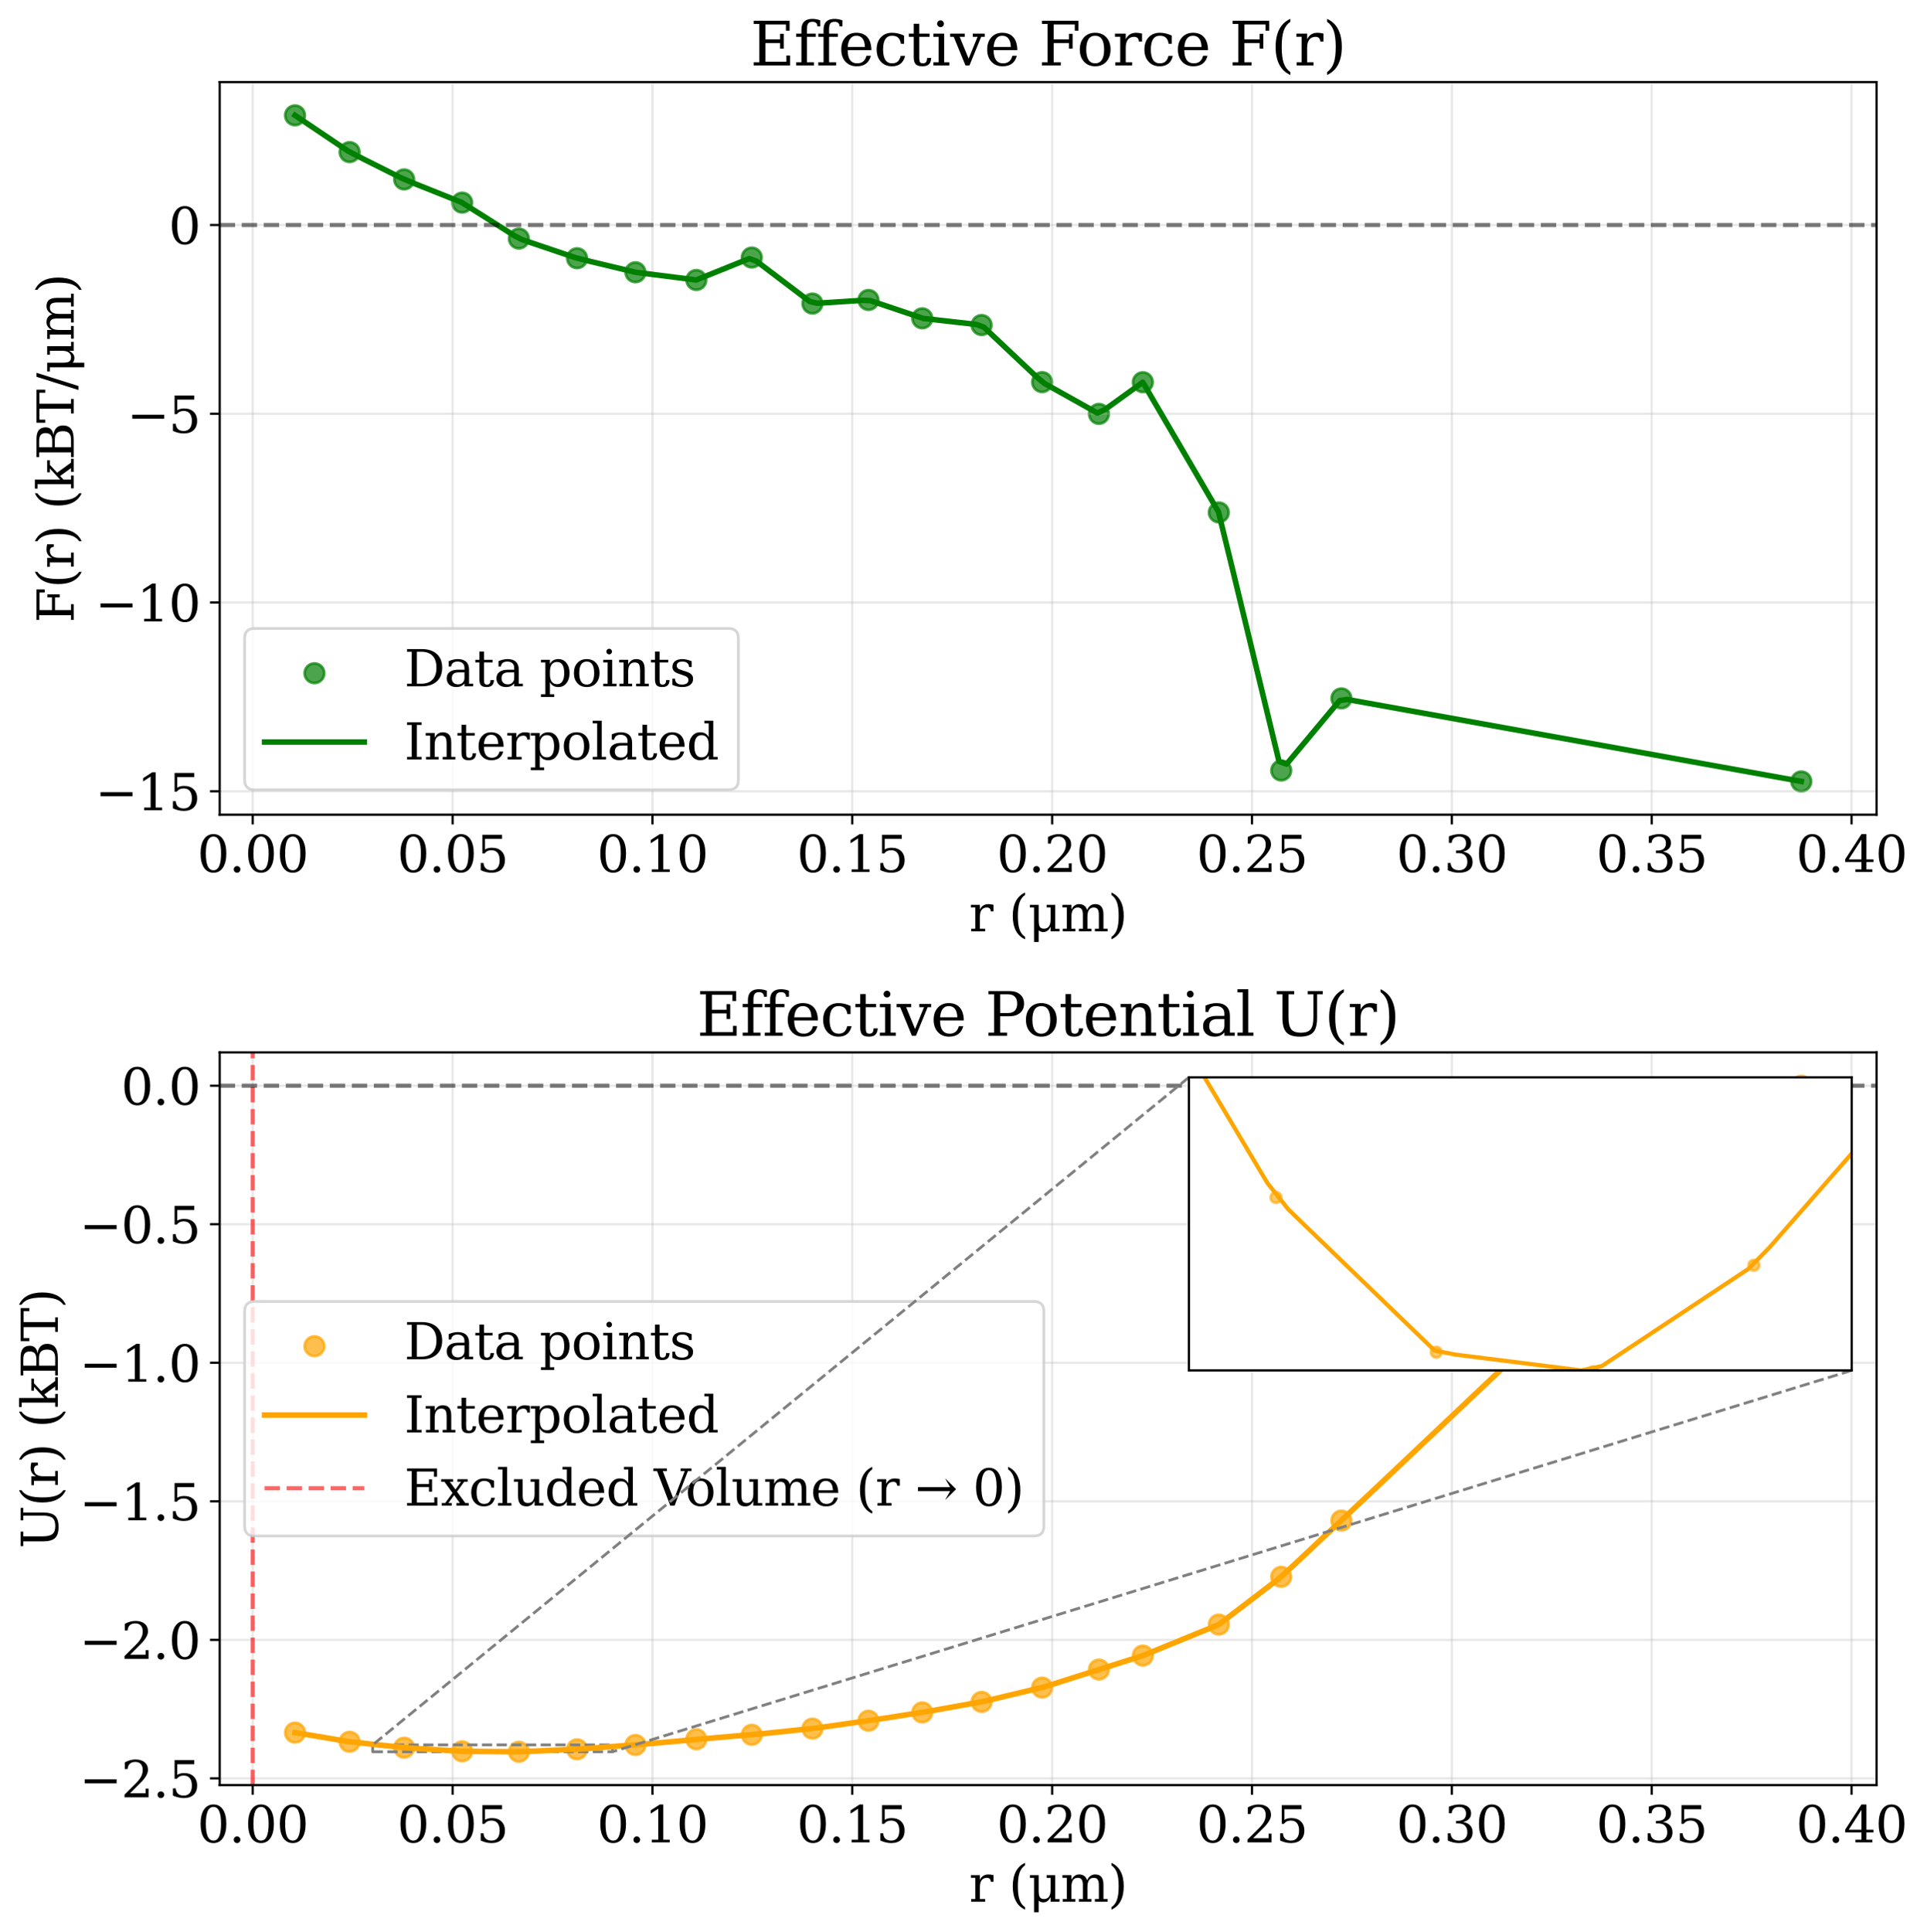 <?xml version="1.0" encoding="utf-8" standalone="no"?>
<!DOCTYPE svg PUBLIC "-//W3C//DTD SVG 1.1//EN"
  "http://www.w3.org/Graphics/SVG/1.1/DTD/svg11.dtd">
<svg xmlns:xlink="http://www.w3.org/1999/xlink" width="695.755pt" height="697.431pt" viewBox="0 0 695.755 697.431" xmlns="http://www.w3.org/2000/svg" version="1.1">
 <defs>
  <style type="text/css">*{stroke-linejoin: round; stroke-linecap: butt}</style>
 </defs>
 <g id="figure_1">
  <g id="patch_1">
   <path d="M 0 697.431 
L 695.755 697.431 
L 695.755 0 
L 0 0 
z
" style="fill: #ffffff"/>
  </g>
  <g id="axes_1">
   <g id="patch_2">
    <path d="M 79.33 294.11 
L 677.569 294.11 
L 677.569 29.613 
L 79.33 29.613 
z
" style="fill: #ffffff"/>
   </g>
   <g id="PathCollection_1">
    <defs>
     <path id="ma022b66f31" d="M 0 3.536 
C 0.938 3.536 1.837 3.163 2.5 2.5 
C 3.163 1.837 3.536 0.938 3.536 0 
C 3.536 -0.938 3.163 -1.837 2.5 -2.5 
C 1.837 -3.163 0.938 -3.536 0 -3.536 
C -0.938 -3.536 -1.837 -3.163 -2.5 -2.5 
C -3.163 -1.837 -3.536 -0.938 -3.536 0 
C -3.536 0.938 -3.163 1.837 -2.5 2.5 
C -1.837 3.163 -0.938 3.536 0 3.536 
z
" style="stroke: #008000; stroke-opacity: 0.7"/>
    </defs>
    <g clip-path="url(#p37a4e31582)">
     <use xlink:href="#ma022b66f31" x="106.522" y="41.635" style="fill: #008000; fill-opacity: 0.7; stroke: #008000; stroke-opacity: 0.7"/>
     <use xlink:href="#ma022b66f31" x="126.227" y="54.911" style="fill: #008000; fill-opacity: 0.7; stroke: #008000; stroke-opacity: 0.7"/>
     <use xlink:href="#ma022b66f31" x="145.922" y="64.77" style="fill: #008000; fill-opacity: 0.7; stroke: #008000; stroke-opacity: 0.7"/>
     <use xlink:href="#ma022b66f31" x="166.867" y="73.145" style="fill: #008000; fill-opacity: 0.7; stroke: #008000; stroke-opacity: 0.7"/>
     <use xlink:href="#ma022b66f31" x="187.348" y="86.129" style="fill: #008000; fill-opacity: 0.7; stroke: #008000; stroke-opacity: 0.7"/>
     <use xlink:href="#ma022b66f31" x="208.358" y="93.225" style="fill: #008000; fill-opacity: 0.7; stroke: #008000; stroke-opacity: 0.7"/>
     <use xlink:href="#ma022b66f31" x="229.427" y="98.293" style="fill: #008000; fill-opacity: 0.7; stroke: #008000; stroke-opacity: 0.7"/>
     <use xlink:href="#ma022b66f31" x="251.409" y="101.08" style="fill: #008000; fill-opacity: 0.7; stroke: #008000; stroke-opacity: 0.7"/>
     <use xlink:href="#ma022b66f31" x="271.43" y="92.976" style="fill: #008000; fill-opacity: 0.7; stroke: #008000; stroke-opacity: 0.7"/>
     <use xlink:href="#ma022b66f31" x="293.332" y="109.582" style="fill: #008000; fill-opacity: 0.7; stroke: #008000; stroke-opacity: 0.7"/>
     <use xlink:href="#ma022b66f31" x="313.571" y="108.291" style="fill: #008000; fill-opacity: 0.7; stroke: #008000; stroke-opacity: 0.7"/>
     <use xlink:href="#ma022b66f31" x="332.992" y="114.92" style="fill: #008000; fill-opacity: 0.7; stroke: #008000; stroke-opacity: 0.7"/>
     <use xlink:href="#ma022b66f31" x="354.41" y="117.331" style="fill: #008000; fill-opacity: 0.7; stroke: #008000; stroke-opacity: 0.7"/>
     <use xlink:href="#ma022b66f31" x="376.263" y="137.938" style="fill: #008000; fill-opacity: 0.7; stroke: #008000; stroke-opacity: 0.7"/>
     <use xlink:href="#ma022b66f31" x="396.779" y="149.402" style="fill: #008000; fill-opacity: 0.7; stroke: #008000; stroke-opacity: 0.7"/>
     <use xlink:href="#ma022b66f31" x="412.634" y="137.964" style="fill: #008000; fill-opacity: 0.7; stroke: #008000; stroke-opacity: 0.7"/>
     <use xlink:href="#ma022b66f31" x="440.068" y="184.984" style="fill: #008000; fill-opacity: 0.7; stroke: #008000; stroke-opacity: 0.7"/>
     <use xlink:href="#ma022b66f31" x="462.599" y="278.137" style="fill: #008000; fill-opacity: 0.7; stroke: #008000; stroke-opacity: 0.7"/>
     <use xlink:href="#ma022b66f31" x="484.323" y="252.106" style="fill: #008000; fill-opacity: 0.7; stroke: #008000; stroke-opacity: 0.7"/>
     <use xlink:href="#ma022b66f31" x="650.376" y="282.088" style="fill: #008000; fill-opacity: 0.7; stroke: #008000; stroke-opacity: 0.7"/>
    </g>
   </g>
   <g id="matplotlib.axis_1">
    <g id="xtick_1">
     <g id="line2d_1">
      <path d="M 91.255 294.11 
L 91.255 29.613 
" clip-path="url(#p37a4e31582)" style="fill: none; stroke: #b0b0b0; stroke-opacity: 0.3; stroke-width: 0.8; stroke-linecap: square"/>
     </g>
     <g id="line2d_2">
      <defs>
       <path id="mdc2d28d489" d="M 0 0 
L 0 3.5 
" style="stroke: #000000; stroke-width: 0.8"/>
      </defs>
      <g>
       <use xlink:href="#mdc2d28d489" x="91.255" y="294.11" style="stroke: #000000; stroke-width: 0.8"/>
      </g>
     </g>
     <g id="text_1">
      <!-- 0.00 -->
      <g transform="translate(71.216 314.787) scale(0.18 -0.18)">
       <defs>
        <path id="DejaVuSerif-30" d="M 2034 219 
Q 2513 219 2750 744 
Q 2988 1269 2988 2328 
Q 2988 3391 2750 3916 
Q 2513 4441 2034 4441 
Q 1556 4441 1318 3916 
Q 1081 3391 1081 2328 
Q 1081 1269 1318 744 
Q 1556 219 2034 219 
z
M 2034 -91 
Q 1275 -91 848 546 
Q 422 1184 422 2328 
Q 422 3475 848 4112 
Q 1275 4750 2034 4750 
Q 2797 4750 3222 4112 
Q 3647 3475 3647 2328 
Q 3647 1184 3222 546 
Q 2797 -91 2034 -91 
z
" transform="scale(0.016)"/>
        <path id="DejaVuSerif-2e" d="M 603 325 
Q 603 500 722 622 
Q 841 744 1019 744 
Q 1191 744 1312 622 
Q 1434 500 1434 325 
Q 1434 153 1312 31 
Q 1191 -91 1019 -91 
Q 841 -91 722 29 
Q 603 150 603 325 
z
" transform="scale(0.016)"/>
       </defs>
       <use xlink:href="#DejaVuSerif-30"/>
       <use xlink:href="#DejaVuSerif-2e" transform="translate(63.623 0)"/>
       <use xlink:href="#DejaVuSerif-30" transform="translate(95.41 0)"/>
       <use xlink:href="#DejaVuSerif-30" transform="translate(159.033 0)"/>
      </g>
     </g>
    </g>
    <g id="xtick_2">
     <g id="line2d_3">
      <path d="M 163.412 294.11 
L 163.412 29.613 
" clip-path="url(#p37a4e31582)" style="fill: none; stroke: #b0b0b0; stroke-opacity: 0.3; stroke-width: 0.8; stroke-linecap: square"/>
     </g>
     <g id="line2d_4">
      <g>
       <use xlink:href="#mdc2d28d489" x="163.412" y="294.11" style="stroke: #000000; stroke-width: 0.8"/>
      </g>
     </g>
     <g id="text_2">
      <!-- 0.05 -->
      <g transform="translate(143.373 314.787) scale(0.18 -0.18)">
       <defs>
        <path id="DejaVuSerif-35" d="M 3219 4666 
L 3219 4153 
L 1081 4153 
L 1081 2816 
Q 1244 2928 1461 2984 
Q 1678 3041 1947 3041 
Q 2703 3041 3140 2622 
Q 3578 2203 3578 1478 
Q 3578 738 3136 323 
Q 2694 -91 1894 -91 
Q 1572 -91 1234 -12 
Q 897 66 544 225 
L 544 1131 
L 897 1131 
Q 925 688 1179 453 
Q 1434 219 1894 219 
Q 2388 219 2653 544 
Q 2919 869 2919 1478 
Q 2919 2084 2655 2407 
Q 2391 2731 1894 2731 
Q 1613 2731 1398 2631 
Q 1184 2531 1019 2322 
L 750 2322 
L 750 4666 
L 3219 4666 
z
" transform="scale(0.016)"/>
       </defs>
       <use xlink:href="#DejaVuSerif-30"/>
       <use xlink:href="#DejaVuSerif-2e" transform="translate(63.623 0)"/>
       <use xlink:href="#DejaVuSerif-30" transform="translate(95.41 0)"/>
       <use xlink:href="#DejaVuSerif-35" transform="translate(159.033 0)"/>
      </g>
     </g>
    </g>
    <g id="xtick_3">
     <g id="line2d_5">
      <path d="M 235.57 294.11 
L 235.57 29.613 
" clip-path="url(#p37a4e31582)" style="fill: none; stroke: #b0b0b0; stroke-opacity: 0.3; stroke-width: 0.8; stroke-linecap: square"/>
     </g>
     <g id="line2d_6">
      <g>
       <use xlink:href="#mdc2d28d489" x="235.57" y="294.11" style="stroke: #000000; stroke-width: 0.8"/>
      </g>
     </g>
     <g id="text_3">
      <!-- 0.10 -->
      <g transform="translate(215.531 314.787) scale(0.18 -0.18)">
       <defs>
        <path id="DejaVuSerif-31" d="M 909 0 
L 909 331 
L 1722 331 
L 1722 4213 
L 781 3603 
L 781 4013 
L 1919 4750 
L 2350 4750 
L 2350 331 
L 3163 331 
L 3163 0 
L 909 0 
z
" transform="scale(0.016)"/>
       </defs>
       <use xlink:href="#DejaVuSerif-30"/>
       <use xlink:href="#DejaVuSerif-2e" transform="translate(63.623 0)"/>
       <use xlink:href="#DejaVuSerif-31" transform="translate(95.41 0)"/>
       <use xlink:href="#DejaVuSerif-30" transform="translate(159.033 0)"/>
      </g>
     </g>
    </g>
    <g id="xtick_4">
     <g id="line2d_7">
      <path d="M 307.728 294.11 
L 307.728 29.613 
" clip-path="url(#p37a4e31582)" style="fill: none; stroke: #b0b0b0; stroke-opacity: 0.3; stroke-width: 0.8; stroke-linecap: square"/>
     </g>
     <g id="line2d_8">
      <g>
       <use xlink:href="#mdc2d28d489" x="307.728" y="294.11" style="stroke: #000000; stroke-width: 0.8"/>
      </g>
     </g>
     <g id="text_4">
      <!-- 0.15 -->
      <g transform="translate(287.689 314.787) scale(0.18 -0.18)">
       <use xlink:href="#DejaVuSerif-30"/>
       <use xlink:href="#DejaVuSerif-2e" transform="translate(63.623 0)"/>
       <use xlink:href="#DejaVuSerif-31" transform="translate(95.41 0)"/>
       <use xlink:href="#DejaVuSerif-35" transform="translate(159.033 0)"/>
      </g>
     </g>
    </g>
    <g id="xtick_5">
     <g id="line2d_9">
      <path d="M 379.885 294.11 
L 379.885 29.613 
" clip-path="url(#p37a4e31582)" style="fill: none; stroke: #b0b0b0; stroke-opacity: 0.3; stroke-width: 0.8; stroke-linecap: square"/>
     </g>
     <g id="line2d_10">
      <g>
       <use xlink:href="#mdc2d28d489" x="379.885" y="294.11" style="stroke: #000000; stroke-width: 0.8"/>
      </g>
     </g>
     <g id="text_5">
      <!-- 0.20 -->
      <g transform="translate(359.846 314.787) scale(0.18 -0.18)">
       <defs>
        <path id="DejaVuSerif-32" d="M 819 3553 
L 469 3553 
L 469 4384 
Q 803 4563 1142 4656 
Q 1481 4750 1806 4750 
Q 2534 4750 2956 4397 
Q 3378 4044 3378 3438 
Q 3378 2753 2422 1800 
Q 2347 1728 2309 1691 
L 1131 513 
L 3078 513 
L 3078 1088 
L 3444 1088 
L 3444 0 
L 434 0 
L 434 341 
L 1850 1753 
Q 2319 2222 2519 2614 
Q 2719 3006 2719 3438 
Q 2719 3909 2473 4175 
Q 2228 4441 1797 4441 
Q 1350 4441 1106 4219 
Q 863 3997 819 3553 
z
" transform="scale(0.016)"/>
       </defs>
       <use xlink:href="#DejaVuSerif-30"/>
       <use xlink:href="#DejaVuSerif-2e" transform="translate(63.623 0)"/>
       <use xlink:href="#DejaVuSerif-32" transform="translate(95.41 0)"/>
       <use xlink:href="#DejaVuSerif-30" transform="translate(159.033 0)"/>
      </g>
     </g>
    </g>
    <g id="xtick_6">
     <g id="line2d_11">
      <path d="M 452.043 294.11 
L 452.043 29.613 
" clip-path="url(#p37a4e31582)" style="fill: none; stroke: #b0b0b0; stroke-opacity: 0.3; stroke-width: 0.8; stroke-linecap: square"/>
     </g>
     <g id="line2d_12">
      <g>
       <use xlink:href="#mdc2d28d489" x="452.043" y="294.11" style="stroke: #000000; stroke-width: 0.8"/>
      </g>
     </g>
     <g id="text_6">
      <!-- 0.25 -->
      <g transform="translate(432.004 314.787) scale(0.18 -0.18)">
       <use xlink:href="#DejaVuSerif-30"/>
       <use xlink:href="#DejaVuSerif-2e" transform="translate(63.623 0)"/>
       <use xlink:href="#DejaVuSerif-32" transform="translate(95.41 0)"/>
       <use xlink:href="#DejaVuSerif-35" transform="translate(159.033 0)"/>
      </g>
     </g>
    </g>
    <g id="xtick_7">
     <g id="line2d_13">
      <path d="M 524.201 294.11 
L 524.201 29.613 
" clip-path="url(#p37a4e31582)" style="fill: none; stroke: #b0b0b0; stroke-opacity: 0.3; stroke-width: 0.8; stroke-linecap: square"/>
     </g>
     <g id="line2d_14">
      <g>
       <use xlink:href="#mdc2d28d489" x="524.201" y="294.11" style="stroke: #000000; stroke-width: 0.8"/>
      </g>
     </g>
     <g id="text_7">
      <!-- 0.30 -->
      <g transform="translate(504.161 314.787) scale(0.18 -0.18)">
       <defs>
        <path id="DejaVuSerif-33" d="M 622 4469 
Q 988 4606 1323 4678 
Q 1659 4750 1953 4750 
Q 2638 4750 3022 4454 
Q 3406 4159 3406 3634 
Q 3406 3213 3140 2930 
Q 2875 2647 2388 2547 
Q 2963 2466 3280 2130 
Q 3597 1794 3597 1259 
Q 3597 606 3158 257 
Q 2719 -91 1894 -91 
Q 1528 -91 1179 -12 
Q 831 66 488 225 
L 488 1131 
L 838 1131 
Q 869 681 1141 450 
Q 1413 219 1906 219 
Q 2384 219 2661 495 
Q 2938 772 2938 1253 
Q 2938 1803 2653 2086 
Q 2369 2369 1819 2369 
L 1522 2369 
L 1522 2688 
L 1678 2688 
Q 2225 2688 2498 2914 
Q 2772 3141 2772 3597 
Q 2772 4006 2547 4223 
Q 2322 4441 1900 4441 
Q 1478 4441 1245 4241 
Q 1013 4041 972 3647 
L 622 3647 
L 622 4469 
z
" transform="scale(0.016)"/>
       </defs>
       <use xlink:href="#DejaVuSerif-30"/>
       <use xlink:href="#DejaVuSerif-2e" transform="translate(63.623 0)"/>
       <use xlink:href="#DejaVuSerif-33" transform="translate(95.41 0)"/>
       <use xlink:href="#DejaVuSerif-30" transform="translate(159.033 0)"/>
      </g>
     </g>
    </g>
    <g id="xtick_8">
     <g id="line2d_15">
      <path d="M 596.358 294.11 
L 596.358 29.613 
" clip-path="url(#p37a4e31582)" style="fill: none; stroke: #b0b0b0; stroke-opacity: 0.3; stroke-width: 0.8; stroke-linecap: square"/>
     </g>
     <g id="line2d_16">
      <g>
       <use xlink:href="#mdc2d28d489" x="596.358" y="294.11" style="stroke: #000000; stroke-width: 0.8"/>
      </g>
     </g>
     <g id="text_8">
      <!-- 0.35 -->
      <g transform="translate(576.319 314.787) scale(0.18 -0.18)">
       <use xlink:href="#DejaVuSerif-30"/>
       <use xlink:href="#DejaVuSerif-2e" transform="translate(63.623 0)"/>
       <use xlink:href="#DejaVuSerif-33" transform="translate(95.41 0)"/>
       <use xlink:href="#DejaVuSerif-35" transform="translate(159.033 0)"/>
      </g>
     </g>
    </g>
    <g id="xtick_9">
     <g id="line2d_17">
      <path d="M 668.516 294.11 
L 668.516 29.613 
" clip-path="url(#p37a4e31582)" style="fill: none; stroke: #b0b0b0; stroke-opacity: 0.3; stroke-width: 0.8; stroke-linecap: square"/>
     </g>
     <g id="line2d_18">
      <g>
       <use xlink:href="#mdc2d28d489" x="668.516" y="294.11" style="stroke: #000000; stroke-width: 0.8"/>
      </g>
     </g>
     <g id="text_9">
      <!-- 0.40 -->
      <g transform="translate(648.477 314.787) scale(0.18 -0.18)">
       <defs>
        <path id="DejaVuSerif-34" d="M 2234 1581 
L 2234 4063 
L 641 1581 
L 2234 1581 
z
M 3609 0 
L 1484 0 
L 1484 331 
L 2234 331 
L 2234 1247 
L 197 1247 
L 197 1588 
L 2241 4750 
L 2859 4750 
L 2859 1581 
L 3750 1581 
L 3750 1247 
L 2859 1247 
L 2859 331 
L 3609 331 
L 3609 0 
z
" transform="scale(0.016)"/>
       </defs>
       <use xlink:href="#DejaVuSerif-30"/>
       <use xlink:href="#DejaVuSerif-2e" transform="translate(63.623 0)"/>
       <use xlink:href="#DejaVuSerif-34" transform="translate(95.41 0)"/>
       <use xlink:href="#DejaVuSerif-30" transform="translate(159.033 0)"/>
      </g>
     </g>
    </g>
    <g id="text_10">
     <!-- r (μm) -->
     <g transform="translate(349.881 336.208) scale(0.18 -0.18)">
      <defs>
       <path id="DejaVuSerif-72" d="M 3059 3328 
L 3059 2497 
L 2728 2497 
Q 2713 2744 2591 2866 
Q 2469 2988 2234 2988 
Q 1809 2988 1582 2694 
Q 1356 2400 1356 1850 
L 1356 331 
L 2022 331 
L 2022 0 
L 263 0 
L 263 331 
L 781 331 
L 781 2994 
L 231 2994 
L 231 3322 
L 1356 3322 
L 1356 2731 
Q 1525 3078 1790 3245 
Q 2056 3413 2438 3413 
Q 2578 3413 2733 3391 
Q 2888 3369 3059 3328 
z
" transform="scale(0.016)"/>
       <path id="DejaVuSerif-20" transform="scale(0.016)"/>
       <path id="DejaVuSerif-28" d="M 2041 -997 
Q 1281 -656 893 83 
Q 506 822 506 1931 
Q 506 3044 893 3783 
Q 1281 4522 2041 4863 
L 2041 4556 
Q 1559 4225 1350 3623 
Q 1141 3022 1141 1931 
Q 1141 844 1350 242 
Q 1559 -359 2041 -691 
L 2041 -997 
z
" transform="scale(0.016)"/>
       <path id="DejaVuSerif-3bc" d="M 2309 3322 
L 3384 3322 
L 3384 325 
L 3928 325 
L 3928 0 
L 2809 0 
L 2809 588 
Q 2647 256 2417 82 
Q 2188 -91 1906 -91 
Q 1728 -91 1581 -34 
Q 1434 22 1313 134 
L 1313 -1331 
L 738 -1331 
L 738 2988 
L 219 2988 
L 219 3322 
L 1313 3322 
L 1313 1388 
Q 1313 781 1463 556 
Q 1613 331 1991 331 
Q 2391 331 2600 625 
Q 2809 919 2809 1478 
L 2809 2988 
L 2309 2988 
L 2309 3322 
z
" transform="scale(0.016)"/>
       <path id="DejaVuSerif-6d" d="M 3316 2675 
Q 3481 3041 3739 3227 
Q 3997 3413 4341 3413 
Q 4863 3413 5119 3089 
Q 5375 2766 5375 2113 
L 5375 331 
L 5894 331 
L 5894 0 
L 4300 0 
L 4300 331 
L 4800 331 
L 4800 2047 
Q 4800 2556 4650 2772 
Q 4500 2988 4153 2988 
Q 3769 2988 3567 2697 
Q 3366 2406 3366 1850 
L 3366 331 
L 3866 331 
L 3866 0 
L 2291 0 
L 2291 331 
L 2791 331 
L 2791 2069 
Q 2791 2566 2641 2777 
Q 2491 2988 2144 2988 
Q 1759 2988 1557 2697 
Q 1356 2406 1356 1850 
L 1356 331 
L 1856 331 
L 1856 0 
L 263 0 
L 263 331 
L 781 331 
L 781 2994 
L 231 2994 
L 231 3322 
L 1356 3322 
L 1356 2731 
Q 1516 3063 1762 3238 
Q 2009 3413 2322 3413 
Q 2709 3413 2968 3220 
Q 3228 3028 3316 2675 
z
" transform="scale(0.016)"/>
       <path id="DejaVuSerif-29" d="M 453 -997 
L 453 -691 
Q 934 -359 1145 242 
Q 1356 844 1356 1931 
Q 1356 3022 1145 3623 
Q 934 4225 453 4556 
L 453 4863 
Q 1216 4522 1603 3783 
Q 1991 3044 1991 1931 
Q 1991 822 1603 83 
Q 1216 -656 453 -997 
z
" transform="scale(0.016)"/>
      </defs>
      <use xlink:href="#DejaVuSerif-72"/>
      <use xlink:href="#DejaVuSerif-20" transform="translate(47.803 0)"/>
      <use xlink:href="#DejaVuSerif-28" transform="translate(79.59 0)"/>
      <use xlink:href="#DejaVuSerif-3bc" transform="translate(118.604 0)"/>
      <use xlink:href="#DejaVuSerif-6d" transform="translate(183.594 0)"/>
      <use xlink:href="#DejaVuSerif-29" transform="translate(278.418 0)"/>
     </g>
    </g>
   </g>
   <g id="matplotlib.axis_2">
    <g id="ytick_1">
     <g id="line2d_19">
      <path d="M 79.33 285.631 
L 677.569 285.631 
" clip-path="url(#p37a4e31582)" style="fill: none; stroke: #b0b0b0; stroke-opacity: 0.3; stroke-width: 0.8; stroke-linecap: square"/>
     </g>
     <g id="line2d_20">
      <defs>
       <path id="ma3da9786bc" d="M 0 0 
L -3.5 0 
" style="stroke: #000000; stroke-width: 0.8"/>
      </defs>
      <g>
       <use xlink:href="#ma3da9786bc" x="79.33" y="285.631" style="stroke: #000000; stroke-width: 0.8"/>
      </g>
     </g>
     <g id="text_11">
      <!-- −15 -->
      <g transform="translate(34.341 292.469) scale(0.18 -0.18)">
       <defs>
        <path id="DejaVuSerif-2212" d="M 678 2259 
L 4684 2259 
L 4684 1753 
L 678 1753 
L 678 2259 
z
" transform="scale(0.016)"/>
       </defs>
       <use xlink:href="#DejaVuSerif-2212"/>
       <use xlink:href="#DejaVuSerif-31" transform="translate(83.789 0)"/>
       <use xlink:href="#DejaVuSerif-35" transform="translate(147.412 0)"/>
      </g>
     </g>
    </g>
    <g id="ytick_2">
     <g id="line2d_21">
      <path d="M 79.33 217.5 
L 677.569 217.5 
" clip-path="url(#p37a4e31582)" style="fill: none; stroke: #b0b0b0; stroke-opacity: 0.3; stroke-width: 0.8; stroke-linecap: square"/>
     </g>
     <g id="line2d_22">
      <g>
       <use xlink:href="#ma3da9786bc" x="79.33" y="217.5" style="stroke: #000000; stroke-width: 0.8"/>
      </g>
     </g>
     <g id="text_12">
      <!-- −10 -->
      <g transform="translate(34.341 224.338) scale(0.18 -0.18)">
       <use xlink:href="#DejaVuSerif-2212"/>
       <use xlink:href="#DejaVuSerif-31" transform="translate(83.789 0)"/>
       <use xlink:href="#DejaVuSerif-30" transform="translate(147.412 0)"/>
      </g>
     </g>
    </g>
    <g id="ytick_3">
     <g id="line2d_23">
      <path d="M 79.33 149.369 
L 677.569 149.369 
" clip-path="url(#p37a4e31582)" style="fill: none; stroke: #b0b0b0; stroke-opacity: 0.3; stroke-width: 0.8; stroke-linecap: square"/>
     </g>
     <g id="line2d_24">
      <g>
       <use xlink:href="#ma3da9786bc" x="79.33" y="149.369" style="stroke: #000000; stroke-width: 0.8"/>
      </g>
     </g>
     <g id="text_13">
      <!-- −5 -->
      <g transform="translate(45.794 156.207) scale(0.18 -0.18)">
       <use xlink:href="#DejaVuSerif-2212"/>
       <use xlink:href="#DejaVuSerif-35" transform="translate(83.789 0)"/>
      </g>
     </g>
    </g>
    <g id="ytick_4">
     <g id="line2d_25">
      <path d="M 79.33 81.238 
L 677.569 81.238 
" clip-path="url(#p37a4e31582)" style="fill: none; stroke: #b0b0b0; stroke-opacity: 0.3; stroke-width: 0.8; stroke-linecap: square"/>
     </g>
     <g id="line2d_26">
      <g>
       <use xlink:href="#ma3da9786bc" x="79.33" y="81.238" style="stroke: #000000; stroke-width: 0.8"/>
      </g>
     </g>
     <g id="text_14">
      <!-- 0 -->
      <g transform="translate(60.877 88.076) scale(0.18 -0.18)">
       <use xlink:href="#DejaVuSerif-30"/>
      </g>
     </g>
    </g>
    <g id="text_15">
     <!-- F(r) (kBT/μm) -->
     <g transform="translate(26.598 224.799) rotate(-90) scale(0.18 -0.18)">
      <defs>
       <path id="DejaVuSerif-46" d="M 353 0 
L 353 331 
L 947 331 
L 947 4331 
L 353 4331 
L 353 4666 
L 4172 4666 
L 4172 3628 
L 3788 3628 
L 3788 4281 
L 1581 4281 
L 1581 2719 
L 3175 2719 
L 3175 3303 
L 3559 3303 
L 3559 1753 
L 3175 1753 
L 3175 2338 
L 1581 2338 
L 1581 331 
L 2328 331 
L 2328 0 
L 353 0 
z
" transform="scale(0.016)"/>
       <path id="DejaVuSerif-6b" d="M 1831 0 
L 219 0 
L 219 331 
L 738 331 
L 738 4531 
L 184 4531 
L 184 4863 
L 1313 4863 
L 1313 1697 
L 2713 2988 
L 2234 2988 
L 2234 3322 
L 3738 3322 
L 3738 2988 
L 3169 2988 
L 2181 2075 
L 3444 331 
L 3922 331 
L 3922 0 
L 2284 0 
L 2284 331 
L 2759 331 
L 1766 1697 
L 1313 1275 
L 1313 331 
L 1831 331 
L 1831 0 
z
" transform="scale(0.016)"/>
       <path id="DejaVuSerif-42" d="M 1581 331 
L 2516 331 
Q 3078 331 3337 575 
Q 3597 819 3597 1350 
Q 3597 1878 3339 2120 
Q 3081 2363 2516 2363 
L 1581 2363 
L 1581 331 
z
M 1581 2694 
L 2375 2694 
Q 2888 2694 3123 2891 
Q 3359 3088 3359 3513 
Q 3359 3941 3123 4136 
Q 2888 4331 2375 4331 
L 1581 4331 
L 1581 2694 
z
M 353 0 
L 353 331 
L 947 331 
L 947 4331 
L 353 4331 
L 353 4666 
L 2656 4666 
Q 3363 4666 3720 4377 
Q 4078 4088 4078 3513 
Q 4078 3097 3829 2850 
Q 3581 2603 3103 2547 
Q 3697 2472 4005 2167 
Q 4313 1863 4313 1350 
Q 4313 656 3875 328 
Q 3438 0 2509 0 
L 353 0 
z
" transform="scale(0.016)"/>
       <path id="DejaVuSerif-54" d="M 1222 0 
L 1222 331 
L 1819 331 
L 1819 4294 
L 447 4294 
L 447 3566 
L 63 3566 
L 63 4666 
L 4206 4666 
L 4206 3566 
L 3822 3566 
L 3822 4294 
L 2450 4294 
L 2450 331 
L 3047 331 
L 3047 0 
L 1222 0 
z
" transform="scale(0.016)"/>
       <path id="DejaVuSerif-2f" d="M 1656 4666 
L 2156 4666 
L 500 -594 
L 0 -594 
L 1656 4666 
z
" transform="scale(0.016)"/>
      </defs>
      <use xlink:href="#DejaVuSerif-46"/>
      <use xlink:href="#DejaVuSerif-28" transform="translate(69.385 0)"/>
      <use xlink:href="#DejaVuSerif-72" transform="translate(108.398 0)"/>
      <use xlink:href="#DejaVuSerif-29" transform="translate(156.201 0)"/>
      <use xlink:href="#DejaVuSerif-20" transform="translate(195.215 0)"/>
      <use xlink:href="#DejaVuSerif-28" transform="translate(227.002 0)"/>
      <use xlink:href="#DejaVuSerif-6b" transform="translate(266.016 0)"/>
      <use xlink:href="#DejaVuSerif-42" transform="translate(326.611 0)"/>
      <use xlink:href="#DejaVuSerif-54" transform="translate(400.098 0)"/>
      <use xlink:href="#DejaVuSerif-2f" transform="translate(466.797 0)"/>
      <use xlink:href="#DejaVuSerif-3bc" transform="translate(500.488 0)"/>
      <use xlink:href="#DejaVuSerif-6d" transform="translate(565.479 0)"/>
      <use xlink:href="#DejaVuSerif-29" transform="translate(660.303 0)"/>
     </g>
    </g>
   </g>
   <g id="line2d_27">
    <path d="M 106.522 41.635 
L 125.653 54.524 
L 131.119 57.359 
L 144.783 64.2 
L 150.249 66.5 
L 166.647 73.057 
L 174.846 78.203 
L 185.777 85.133 
L 188.51 86.521 
L 207.641 92.982 
L 213.107 94.367 
L 229.504 98.303 
L 251.368 101.075 
L 267.765 94.459 
L 270.498 93.353 
L 273.231 94.342 
L 292.362 108.847 
L 295.095 109.47 
L 311.492 108.423 
L 314.225 108.514 
L 333.356 114.961 
L 352.486 117.115 
L 355.219 118.095 
L 374.35 136.134 
L 377.083 138.396 
L 396.213 149.086 
L 398.946 147.838 
L 412.611 137.981 
L 423.543 156.661 
L 439.94 184.765 
L 445.406 207.054 
L 461.804 274.848 
L 464.537 275.816 
L 483.667 252.892 
L 486.4 252.481 
L 650.376 282.088 
L 650.376 282.088 
" clip-path="url(#p37a4e31582)" style="fill: none; stroke: #008000; stroke-width: 2; stroke-linecap: square"/>
   </g>
   <g id="line2d_28">
    <path d="M 79.33 81.238 
L 677.569 81.238 
" clip-path="url(#p37a4e31582)" style="fill: none; stroke-dasharray: 5.55,2.4; stroke-dashoffset: 0; stroke: #000000; stroke-opacity: 0.5; stroke-width: 1.5"/>
   </g>
   <g id="patch_3">
    <path d="M 79.33 294.11 
L 79.33 29.613 
" style="fill: none; stroke: #000000; stroke-width: 0.8; stroke-linejoin: miter; stroke-linecap: square"/>
   </g>
   <g id="patch_4">
    <path d="M 677.569 294.11 
L 677.569 29.613 
" style="fill: none; stroke: #000000; stroke-width: 0.8; stroke-linejoin: miter; stroke-linecap: square"/>
   </g>
   <g id="patch_5">
    <path d="M 79.33 294.11 
L 677.569 294.11 
" style="fill: none; stroke: #000000; stroke-width: 0.8; stroke-linejoin: miter; stroke-linecap: square"/>
   </g>
   <g id="patch_6">
    <path d="M 79.33 29.613 
L 677.569 29.613 
" style="fill: none; stroke: #000000; stroke-width: 0.8; stroke-linejoin: miter; stroke-linecap: square"/>
   </g>
   <g id="text_16">
    <!-- Effective Force F(r) -->
    <g transform="translate(270.888 23.613) scale(0.216 -0.216)">
     <defs>
      <path id="DejaVuSerif-45" d="M 353 0 
L 353 331 
L 947 331 
L 947 4331 
L 353 4331 
L 353 4666 
L 4109 4666 
L 4109 3628 
L 3725 3628 
L 3725 4281 
L 1581 4281 
L 1581 2719 
L 3109 2719 
L 3109 3303 
L 3494 3303 
L 3494 1753 
L 3109 1753 
L 3109 2338 
L 1581 2338 
L 1581 384 
L 3775 384 
L 3775 1038 
L 4159 1038 
L 4159 0 
L 353 0 
z
" transform="scale(0.016)"/>
      <path id="DejaVuSerif-66" d="M 2753 4078 
L 2450 4078 
Q 2447 4313 2317 4434 
Q 2188 4556 1941 4556 
Q 1619 4556 1487 4379 
Q 1356 4203 1356 3750 
L 1356 3322 
L 2284 3322 
L 2284 2988 
L 1356 2988 
L 1356 331 
L 2094 331 
L 2094 0 
L 231 0 
L 231 331 
L 781 331 
L 781 2988 
L 231 2988 
L 231 3322 
L 781 3322 
L 781 3738 
Q 781 4294 1070 4578 
Q 1359 4863 1919 4863 
Q 2128 4863 2337 4825 
Q 2547 4788 2753 4709 
L 2753 4078 
z
" transform="scale(0.016)"/>
      <path id="DejaVuSerif-65" d="M 3469 1600 
L 991 1600 
L 991 1575 
Q 991 903 1244 561 
Q 1497 219 1991 219 
Q 2369 219 2611 417 
Q 2853 616 2950 1006 
L 3413 1006 
Q 3275 459 2904 184 
Q 2534 -91 1931 -91 
Q 1203 -91 761 389 
Q 319 869 319 1663 
Q 319 2450 753 2931 
Q 1188 3413 1894 3413 
Q 2647 3413 3050 2948 
Q 3453 2484 3469 1600 
z
M 2791 1931 
Q 2772 2513 2545 2808 
Q 2319 3103 1894 3103 
Q 1497 3103 1269 2806 
Q 1041 2509 991 1931 
L 2791 1931 
z
" transform="scale(0.016)"/>
      <path id="DejaVuSerif-63" d="M 3291 997 
Q 3169 466 2822 187 
Q 2475 -91 1925 -91 
Q 1200 -91 759 389 
Q 319 869 319 1663 
Q 319 2459 759 2936 
Q 1200 3413 1925 3413 
Q 2241 3413 2553 3339 
Q 2866 3266 3181 3116 
L 3181 2266 
L 2847 2266 
Q 2781 2703 2561 2903 
Q 2341 3103 1931 3103 
Q 1466 3103 1228 2742 
Q 991 2381 991 1663 
Q 991 944 1227 581 
Q 1463 219 1931 219 
Q 2303 219 2525 412 
Q 2747 606 2828 997 
L 3291 997 
z
" transform="scale(0.016)"/>
      <path id="DejaVuSerif-74" d="M 691 2988 
L 184 2988 
L 184 3322 
L 691 3322 
L 691 4353 
L 1269 4353 
L 1269 3322 
L 2350 3322 
L 2350 2988 
L 1269 2988 
L 1269 878 
Q 1269 456 1350 337 
Q 1431 219 1650 219 
Q 1875 219 1978 351 
Q 2081 484 2088 781 
L 2522 781 
Q 2497 328 2275 118 
Q 2053 -91 1600 -91 
Q 1103 -91 897 129 
Q 691 350 691 878 
L 691 2988 
z
" transform="scale(0.016)"/>
      <path id="DejaVuSerif-69" d="M 622 4353 
Q 622 4497 726 4603 
Q 831 4709 978 4709 
Q 1122 4709 1226 4603 
Q 1331 4497 1331 4353 
Q 1331 4206 1228 4103 
Q 1125 4000 978 4000 
Q 831 4000 726 4103 
Q 622 4206 622 4353 
z
M 1356 331 
L 1900 331 
L 1900 0 
L 231 0 
L 231 331 
L 781 331 
L 781 2988 
L 231 2988 
L 231 3322 
L 1356 3322 
L 1356 331 
z
" transform="scale(0.016)"/>
      <path id="DejaVuSerif-76" d="M 1581 0 
L 359 2988 
L -19 2988 
L -19 3322 
L 1509 3322 
L 1509 2988 
L 978 2988 
L 1913 703 
L 2847 2988 
L 2350 2988 
L 2350 3322 
L 3597 3322 
L 3597 2988 
L 3225 2988 
L 2003 0 
L 1581 0 
z
" transform="scale(0.016)"/>
      <path id="DejaVuSerif-6f" d="M 1925 219 
Q 2388 219 2623 584 
Q 2859 950 2859 1663 
Q 2859 2375 2623 2739 
Q 2388 3103 1925 3103 
Q 1463 3103 1227 2739 
Q 991 2375 991 1663 
Q 991 950 1228 584 
Q 1466 219 1925 219 
z
M 1925 -91 
Q 1200 -91 759 389 
Q 319 869 319 1663 
Q 319 2456 758 2934 
Q 1197 3413 1925 3413 
Q 2653 3413 3092 2934 
Q 3531 2456 3531 1663 
Q 3531 869 3092 389 
Q 2653 -91 1925 -91 
z
" transform="scale(0.016)"/>
     </defs>
     <use xlink:href="#DejaVuSerif-45"/>
     <use xlink:href="#DejaVuSerif-66" transform="translate(72.998 0)"/>
     <use xlink:href="#DejaVuSerif-66" transform="translate(110.01 0)"/>
     <use xlink:href="#DejaVuSerif-65" transform="translate(147.021 0)"/>
     <use xlink:href="#DejaVuSerif-63" transform="translate(206.201 0)"/>
     <use xlink:href="#DejaVuSerif-74" transform="translate(262.207 0)"/>
     <use xlink:href="#DejaVuSerif-69" transform="translate(302.393 0)"/>
     <use xlink:href="#DejaVuSerif-76" transform="translate(334.375 0)"/>
     <use xlink:href="#DejaVuSerif-65" transform="translate(390.869 0)"/>
     <use xlink:href="#DejaVuSerif-20" transform="translate(450.049 0)"/>
     <use xlink:href="#DejaVuSerif-46" transform="translate(481.836 0)"/>
     <use xlink:href="#DejaVuSerif-6f" transform="translate(545.721 0)"/>
     <use xlink:href="#DejaVuSerif-72" transform="translate(605.926 0)"/>
     <use xlink:href="#DejaVuSerif-63" transform="translate(653.729 0)"/>
     <use xlink:href="#DejaVuSerif-65" transform="translate(709.734 0)"/>
     <use xlink:href="#DejaVuSerif-20" transform="translate(768.914 0)"/>
     <use xlink:href="#DejaVuSerif-46" transform="translate(800.701 0)"/>
     <use xlink:href="#DejaVuSerif-28" transform="translate(870.086 0)"/>
     <use xlink:href="#DejaVuSerif-72" transform="translate(909.1 0)"/>
     <use xlink:href="#DejaVuSerif-29" transform="translate(956.902 0)"/>
    </g>
   </g>
   <g id="legend_1">
    <g id="patch_7">
     <path d="M 91.93 285.11 
L 262.983 285.11 
Q 266.583 285.11 266.583 281.51 
L 266.583 230.469 
Q 266.583 226.869 262.983 226.869 
L 91.93 226.869 
Q 88.33 226.869 88.33 230.469 
L 88.33 281.51 
Q 88.33 285.11 91.93 285.11 
z
" style="fill: #ffffff; opacity: 0.8; stroke: #cccccc; stroke-linejoin: miter"/>
    </g>
    <g id="PathCollection_2">
     <g>
      <use xlink:href="#ma022b66f31" x="113.53" y="243.021" style="fill: #008000; fill-opacity: 0.7; stroke: #008000; stroke-opacity: 0.7"/>
     </g>
    </g>
    <g id="text_17">
     <!-- Data points -->
     <g transform="translate(145.93 247.746) scale(0.18 -0.18)">
      <defs>
       <path id="DejaVuSerif-44" d="M 1581 331 
L 2163 331 
Q 3072 331 3558 850 
Q 4044 1369 4044 2338 
Q 4044 3306 3559 3818 
Q 3075 4331 2163 4331 
L 1581 4331 
L 1581 331 
z
M 353 0 
L 353 331 
L 947 331 
L 947 4331 
L 353 4331 
L 353 4666 
L 2209 4666 
Q 3416 4666 4089 4050 
Q 4763 3434 4763 2338 
Q 4763 1238 4088 619 
Q 3413 0 2209 0 
L 353 0 
z
" transform="scale(0.016)"/>
       <path id="DejaVuSerif-61" d="M 2547 1044 
L 2547 1747 
L 1806 1747 
Q 1378 1747 1168 1562 
Q 959 1378 959 997 
Q 959 650 1171 447 
Q 1384 244 1747 244 
Q 2106 244 2326 466 
Q 2547 688 2547 1044 
z
M 3122 2075 
L 3122 331 
L 3634 331 
L 3634 0 
L 2547 0 
L 2547 359 
Q 2356 128 2106 18 
Q 1856 -91 1522 -91 
Q 969 -91 644 203 
Q 319 497 319 997 
Q 319 1513 691 1797 
Q 1063 2081 1741 2081 
L 2547 2081 
L 2547 2309 
Q 2547 2688 2317 2895 
Q 2088 3103 1672 3103 
Q 1328 3103 1125 2947 
Q 922 2791 872 2484 
L 575 2484 
L 575 3156 
Q 875 3284 1158 3348 
Q 1441 3413 1709 3413 
Q 2400 3413 2761 3070 
Q 3122 2728 3122 2075 
z
" transform="scale(0.016)"/>
       <path id="DejaVuSerif-70" d="M 1313 1825 
L 1313 1497 
Q 1313 897 1542 583 
Q 1772 269 2209 269 
Q 2650 269 2876 622 
Q 3103 975 3103 1663 
Q 3103 2353 2876 2703 
Q 2650 3053 2209 3053 
Q 1772 3053 1542 2737 
Q 1313 2422 1313 1825 
z
M 738 2988 
L 184 2988 
L 184 3322 
L 1313 3322 
L 1313 2803 
Q 1481 3116 1742 3264 
Q 2003 3413 2388 3413 
Q 3000 3413 3387 2928 
Q 3775 2444 3775 1663 
Q 3775 881 3387 395 
Q 3000 -91 2388 -91 
Q 2003 -91 1742 57 
Q 1481 206 1313 519 
L 1313 -997 
L 1856 -997 
L 1856 -1331 
L 184 -1331 
L 184 -997 
L 738 -997 
L 738 2988 
z
" transform="scale(0.016)"/>
       <path id="DejaVuSerif-6e" d="M 263 0 
L 263 331 
L 781 331 
L 781 2988 
L 231 2988 
L 231 3322 
L 1356 3322 
L 1356 2731 
Q 1516 3069 1770 3241 
Q 2025 3413 2363 3413 
Q 2913 3413 3172 3097 
Q 3431 2781 3431 2113 
L 3431 331 
L 3944 331 
L 3944 0 
L 2356 0 
L 2356 331 
L 2853 331 
L 2853 1931 
Q 2853 2541 2703 2767 
Q 2553 2994 2175 2994 
Q 1775 2994 1565 2701 
Q 1356 2409 1356 1850 
L 1356 331 
L 1856 331 
L 1856 0 
L 263 0 
z
" transform="scale(0.016)"/>
       <path id="DejaVuSerif-73" d="M 359 184 
L 359 959 
L 691 959 
Q 703 588 923 403 
Q 1144 219 1575 219 
Q 1963 219 2166 364 
Q 2369 509 2369 788 
Q 2369 1006 2220 1140 
Q 2072 1275 1594 1428 
L 1178 1569 
Q 750 1706 558 1912 
Q 366 2119 366 2438 
Q 366 2894 700 3153 
Q 1034 3413 1625 3413 
Q 1888 3413 2178 3344 
Q 2469 3275 2778 3144 
L 2778 2419 
L 2447 2419 
Q 2434 2741 2221 2922 
Q 2009 3103 1644 3103 
Q 1281 3103 1095 2975 
Q 909 2847 909 2591 
Q 909 2381 1050 2254 
Q 1191 2128 1613 1997 
L 2069 1856 
Q 2541 1709 2748 1489 
Q 2956 1269 2956 922 
Q 2956 450 2595 179 
Q 2234 -91 1600 -91 
Q 1278 -91 972 -22 
Q 666 47 359 184 
z
" transform="scale(0.016)"/>
      </defs>
      <use xlink:href="#DejaVuSerif-44"/>
      <use xlink:href="#DejaVuSerif-61" transform="translate(80.176 0)"/>
      <use xlink:href="#DejaVuSerif-74" transform="translate(139.795 0)"/>
      <use xlink:href="#DejaVuSerif-61" transform="translate(179.98 0)"/>
      <use xlink:href="#DejaVuSerif-20" transform="translate(239.6 0)"/>
      <use xlink:href="#DejaVuSerif-70" transform="translate(271.387 0)"/>
      <use xlink:href="#DejaVuSerif-6f" transform="translate(335.4 0)"/>
      <use xlink:href="#DejaVuSerif-69" transform="translate(395.605 0)"/>
      <use xlink:href="#DejaVuSerif-6e" transform="translate(427.588 0)"/>
      <use xlink:href="#DejaVuSerif-74" transform="translate(491.992 0)"/>
      <use xlink:href="#DejaVuSerif-73" transform="translate(532.178 0)"/>
     </g>
    </g>
    <g id="line2d_29">
     <path d="M 95.53 267.867 
L 113.53 267.867 
L 131.53 267.867 
" style="fill: none; stroke: #008000; stroke-width: 2; stroke-linecap: square"/>
    </g>
    <g id="text_18">
     <!-- Interpolated -->
     <g transform="translate(145.93 274.167) scale(0.18 -0.18)">
      <defs>
       <path id="DejaVuSerif-49" d="M 1581 331 
L 2175 331 
L 2175 0 
L 353 0 
L 353 331 
L 947 331 
L 947 4331 
L 353 4331 
L 353 4666 
L 2175 4666 
L 2175 4331 
L 1581 4331 
L 1581 331 
z
" transform="scale(0.016)"/>
       <path id="DejaVuSerif-6c" d="M 1313 331 
L 1856 331 
L 1856 0 
L 184 0 
L 184 331 
L 738 331 
L 738 4531 
L 184 4531 
L 184 4863 
L 1313 4863 
L 1313 331 
z
" transform="scale(0.016)"/>
       <path id="DejaVuSerif-64" d="M 3359 331 
L 3909 331 
L 3909 0 
L 2784 0 
L 2784 519 
Q 2616 206 2355 57 
Q 2094 -91 1709 -91 
Q 1097 -91 708 395 
Q 319 881 319 1663 
Q 319 2444 706 2928 
Q 1094 3413 1709 3413 
Q 2094 3413 2355 3264 
Q 2616 3116 2784 2803 
L 2784 4531 
L 2241 4531 
L 2241 4863 
L 3359 4863 
L 3359 331 
z
M 2784 1497 
L 2784 1825 
Q 2784 2422 2554 2737 
Q 2325 3053 1888 3053 
Q 1444 3053 1217 2703 
Q 991 2353 991 1663 
Q 991 975 1217 622 
Q 1444 269 1888 269 
Q 2325 269 2554 583 
Q 2784 897 2784 1497 
z
" transform="scale(0.016)"/>
      </defs>
      <use xlink:href="#DejaVuSerif-49"/>
      <use xlink:href="#DejaVuSerif-6e" transform="translate(39.502 0)"/>
      <use xlink:href="#DejaVuSerif-74" transform="translate(103.906 0)"/>
      <use xlink:href="#DejaVuSerif-65" transform="translate(144.092 0)"/>
      <use xlink:href="#DejaVuSerif-72" transform="translate(203.271 0)"/>
      <use xlink:href="#DejaVuSerif-70" transform="translate(251.074 0)"/>
      <use xlink:href="#DejaVuSerif-6f" transform="translate(315.088 0)"/>
      <use xlink:href="#DejaVuSerif-6c" transform="translate(375.293 0)"/>
      <use xlink:href="#DejaVuSerif-61" transform="translate(407.275 0)"/>
      <use xlink:href="#DejaVuSerif-74" transform="translate(466.895 0)"/>
      <use xlink:href="#DejaVuSerif-65" transform="translate(507.08 0)"/>
      <use xlink:href="#DejaVuSerif-64" transform="translate(566.26 0)"/>
     </g>
    </g>
   </g>
  </g>
  <g id="axes_2">
   <g id="patch_8">
    <path d="M 79.33 644.39 
L 677.569 644.39 
L 677.569 379.893 
L 79.33 379.893 
z
" style="fill: #ffffff"/>
   </g>
   <g id="PathCollection_3">
    <defs>
     <path id="m83bb0f27e9" d="M 0 3.536 
C 0.938 3.536 1.837 3.163 2.5 2.5 
C 3.163 1.837 3.536 0.938 3.536 0 
C 3.536 -0.938 3.163 -1.837 2.5 -2.5 
C 1.837 -3.163 0.938 -3.536 0 -3.536 
C -0.938 -3.536 -1.837 -3.163 -2.5 -2.5 
C -3.163 -1.837 -3.536 -0.938 -3.536 0 
C -3.536 0.938 -3.163 1.837 -2.5 2.5 
C -1.837 3.163 -0.938 3.536 0 3.536 
z
" style="stroke: #ffa500; stroke-opacity: 0.7"/>
    </defs>
    <g clip-path="url(#pf20744c93a)">
     <use xlink:href="#m83bb0f27e9" x="106.522" y="625.445" style="fill: #ffa500; fill-opacity: 0.7; stroke: #ffa500; stroke-opacity: 0.7"/>
     <use xlink:href="#m83bb0f27e9" x="126.227" y="628.749" style="fill: #ffa500; fill-opacity: 0.7; stroke: #ffa500; stroke-opacity: 0.7"/>
     <use xlink:href="#m83bb0f27e9" x="145.922" y="630.892" style="fill: #ffa500; fill-opacity: 0.7; stroke: #ffa500; stroke-opacity: 0.7"/>
     <use xlink:href="#m83bb0f27e9" x="166.867" y="632.201" style="fill: #ffa500; fill-opacity: 0.7; stroke: #ffa500; stroke-opacity: 0.7"/>
     <use xlink:href="#m83bb0f27e9" x="187.348" y="632.368" style="fill: #ffa500; fill-opacity: 0.7; stroke: #ffa500; stroke-opacity: 0.7"/>
     <use xlink:href="#m83bb0f27e9" x="208.358" y="631.466" style="fill: #ffa500; fill-opacity: 0.7; stroke: #ffa500; stroke-opacity: 0.7"/>
     <use xlink:href="#m83bb0f27e9" x="229.427" y="629.909" style="fill: #ffa500; fill-opacity: 0.7; stroke: #ffa500; stroke-opacity: 0.7"/>
     <use xlink:href="#m83bb0f27e9" x="251.409" y="627.846" style="fill: #ffa500; fill-opacity: 0.7; stroke: #ffa500; stroke-opacity: 0.7"/>
     <use xlink:href="#m83bb0f27e9" x="271.43" y="626.238" style="fill: #ffa500; fill-opacity: 0.7; stroke: #ffa500; stroke-opacity: 0.7"/>
     <use xlink:href="#m83bb0f27e9" x="293.332" y="624.006" style="fill: #ffa500; fill-opacity: 0.7; stroke: #ffa500; stroke-opacity: 0.7"/>
     <use xlink:href="#m83bb0f27e9" x="313.571" y="621.154" style="fill: #ffa500; fill-opacity: 0.7; stroke: #ffa500; stroke-opacity: 0.7"/>
     <use xlink:href="#m83bb0f27e9" x="332.992" y="618.154" style="fill: #ffa500; fill-opacity: 0.7; stroke: #ffa500; stroke-opacity: 0.7"/>
     <use xlink:href="#m83bb0f27e9" x="354.41" y="614.353" style="fill: #ffa500; fill-opacity: 0.7; stroke: #ffa500; stroke-opacity: 0.7"/>
     <use xlink:href="#m83bb0f27e9" x="376.263" y="609.196" style="fill: #ffa500; fill-opacity: 0.7; stroke: #ffa500; stroke-opacity: 0.7"/>
     <use xlink:href="#m83bb0f27e9" x="396.779" y="602.681" style="fill: #ffa500; fill-opacity: 0.7; stroke: #ffa500; stroke-opacity: 0.7"/>
     <use xlink:href="#m83bb0f27e9" x="412.634" y="597.644" style="fill: #ffa500; fill-opacity: 0.7; stroke: #ffa500; stroke-opacity: 0.7"/>
     <use xlink:href="#m83bb0f27e9" x="440.068" y="586.448" style="fill: #ffa500; fill-opacity: 0.7; stroke: #ffa500; stroke-opacity: 0.7"/>
     <use xlink:href="#m83bb0f27e9" x="462.599" y="569.22" style="fill: #ffa500; fill-opacity: 0.7; stroke: #ffa500; stroke-opacity: 0.7"/>
     <use xlink:href="#m83bb0f27e9" x="484.323" y="548.9" style="fill: #ffa500; fill-opacity: 0.7; stroke: #ffa500; stroke-opacity: 0.7"/>
     <use xlink:href="#m83bb0f27e9" x="650.376" y="391.915" style="fill: #ffa500; fill-opacity: 0.7; stroke: #ffa500; stroke-opacity: 0.7"/>
    </g>
   </g>
   <g id="patch_9">
    <path d="M 134.549 632.355 
L 221.138 632.355 
L 221.138 629.876 
L 134.549 629.876 
L 134.549 632.355 
z
" clip-path="url(#pf20744c93a)" style="fill: none; stroke-dasharray: 3.7,1.6; stroke-dashoffset: 0; stroke: #808080; stroke-linejoin: miter"/>
   </g>
   <g id="matplotlib.axis_3">
    <g id="xtick_10">
     <g id="line2d_30">
      <path d="M 91.255 644.39 
L 91.255 379.893 
" clip-path="url(#pf20744c93a)" style="fill: none; stroke: #b0b0b0; stroke-opacity: 0.3; stroke-width: 0.8; stroke-linecap: square"/>
     </g>
     <g id="line2d_31">
      <g>
       <use xlink:href="#mdc2d28d489" x="91.255" y="644.39" style="stroke: #000000; stroke-width: 0.8"/>
      </g>
     </g>
     <g id="text_19">
      <!-- 0.00 -->
      <g transform="translate(71.216 665.067) scale(0.18 -0.18)">
       <use xlink:href="#DejaVuSerif-30"/>
       <use xlink:href="#DejaVuSerif-2e" transform="translate(63.623 0)"/>
       <use xlink:href="#DejaVuSerif-30" transform="translate(95.41 0)"/>
       <use xlink:href="#DejaVuSerif-30" transform="translate(159.033 0)"/>
      </g>
     </g>
    </g>
    <g id="xtick_11">
     <g id="line2d_32">
      <path d="M 163.412 644.39 
L 163.412 379.893 
" clip-path="url(#pf20744c93a)" style="fill: none; stroke: #b0b0b0; stroke-opacity: 0.3; stroke-width: 0.8; stroke-linecap: square"/>
     </g>
     <g id="line2d_33">
      <g>
       <use xlink:href="#mdc2d28d489" x="163.412" y="644.39" style="stroke: #000000; stroke-width: 0.8"/>
      </g>
     </g>
     <g id="text_20">
      <!-- 0.05 -->
      <g transform="translate(143.373 665.067) scale(0.18 -0.18)">
       <use xlink:href="#DejaVuSerif-30"/>
       <use xlink:href="#DejaVuSerif-2e" transform="translate(63.623 0)"/>
       <use xlink:href="#DejaVuSerif-30" transform="translate(95.41 0)"/>
       <use xlink:href="#DejaVuSerif-35" transform="translate(159.033 0)"/>
      </g>
     </g>
    </g>
    <g id="xtick_12">
     <g id="line2d_34">
      <path d="M 235.57 644.39 
L 235.57 379.893 
" clip-path="url(#pf20744c93a)" style="fill: none; stroke: #b0b0b0; stroke-opacity: 0.3; stroke-width: 0.8; stroke-linecap: square"/>
     </g>
     <g id="line2d_35">
      <g>
       <use xlink:href="#mdc2d28d489" x="235.57" y="644.39" style="stroke: #000000; stroke-width: 0.8"/>
      </g>
     </g>
     <g id="text_21">
      <!-- 0.10 -->
      <g transform="translate(215.531 665.067) scale(0.18 -0.18)">
       <use xlink:href="#DejaVuSerif-30"/>
       <use xlink:href="#DejaVuSerif-2e" transform="translate(63.623 0)"/>
       <use xlink:href="#DejaVuSerif-31" transform="translate(95.41 0)"/>
       <use xlink:href="#DejaVuSerif-30" transform="translate(159.033 0)"/>
      </g>
     </g>
    </g>
    <g id="xtick_13">
     <g id="line2d_36">
      <path d="M 307.728 644.39 
L 307.728 379.893 
" clip-path="url(#pf20744c93a)" style="fill: none; stroke: #b0b0b0; stroke-opacity: 0.3; stroke-width: 0.8; stroke-linecap: square"/>
     </g>
     <g id="line2d_37">
      <g>
       <use xlink:href="#mdc2d28d489" x="307.728" y="644.39" style="stroke: #000000; stroke-width: 0.8"/>
      </g>
     </g>
     <g id="text_22">
      <!-- 0.15 -->
      <g transform="translate(287.689 665.067) scale(0.18 -0.18)">
       <use xlink:href="#DejaVuSerif-30"/>
       <use xlink:href="#DejaVuSerif-2e" transform="translate(63.623 0)"/>
       <use xlink:href="#DejaVuSerif-31" transform="translate(95.41 0)"/>
       <use xlink:href="#DejaVuSerif-35" transform="translate(159.033 0)"/>
      </g>
     </g>
    </g>
    <g id="xtick_14">
     <g id="line2d_38">
      <path d="M 379.885 644.39 
L 379.885 379.893 
" clip-path="url(#pf20744c93a)" style="fill: none; stroke: #b0b0b0; stroke-opacity: 0.3; stroke-width: 0.8; stroke-linecap: square"/>
     </g>
     <g id="line2d_39">
      <g>
       <use xlink:href="#mdc2d28d489" x="379.885" y="644.39" style="stroke: #000000; stroke-width: 0.8"/>
      </g>
     </g>
     <g id="text_23">
      <!-- 0.20 -->
      <g transform="translate(359.846 665.067) scale(0.18 -0.18)">
       <use xlink:href="#DejaVuSerif-30"/>
       <use xlink:href="#DejaVuSerif-2e" transform="translate(63.623 0)"/>
       <use xlink:href="#DejaVuSerif-32" transform="translate(95.41 0)"/>
       <use xlink:href="#DejaVuSerif-30" transform="translate(159.033 0)"/>
      </g>
     </g>
    </g>
    <g id="xtick_15">
     <g id="line2d_40">
      <path d="M 452.043 644.39 
L 452.043 379.893 
" clip-path="url(#pf20744c93a)" style="fill: none; stroke: #b0b0b0; stroke-opacity: 0.3; stroke-width: 0.8; stroke-linecap: square"/>
     </g>
     <g id="line2d_41">
      <g>
       <use xlink:href="#mdc2d28d489" x="452.043" y="644.39" style="stroke: #000000; stroke-width: 0.8"/>
      </g>
     </g>
     <g id="text_24">
      <!-- 0.25 -->
      <g transform="translate(432.004 665.067) scale(0.18 -0.18)">
       <use xlink:href="#DejaVuSerif-30"/>
       <use xlink:href="#DejaVuSerif-2e" transform="translate(63.623 0)"/>
       <use xlink:href="#DejaVuSerif-32" transform="translate(95.41 0)"/>
       <use xlink:href="#DejaVuSerif-35" transform="translate(159.033 0)"/>
      </g>
     </g>
    </g>
    <g id="xtick_16">
     <g id="line2d_42">
      <path d="M 524.201 644.39 
L 524.201 379.893 
" clip-path="url(#pf20744c93a)" style="fill: none; stroke: #b0b0b0; stroke-opacity: 0.3; stroke-width: 0.8; stroke-linecap: square"/>
     </g>
     <g id="line2d_43">
      <g>
       <use xlink:href="#mdc2d28d489" x="524.201" y="644.39" style="stroke: #000000; stroke-width: 0.8"/>
      </g>
     </g>
     <g id="text_25">
      <!-- 0.30 -->
      <g transform="translate(504.161 665.067) scale(0.18 -0.18)">
       <use xlink:href="#DejaVuSerif-30"/>
       <use xlink:href="#DejaVuSerif-2e" transform="translate(63.623 0)"/>
       <use xlink:href="#DejaVuSerif-33" transform="translate(95.41 0)"/>
       <use xlink:href="#DejaVuSerif-30" transform="translate(159.033 0)"/>
      </g>
     </g>
    </g>
    <g id="xtick_17">
     <g id="line2d_44">
      <path d="M 596.358 644.39 
L 596.358 379.893 
" clip-path="url(#pf20744c93a)" style="fill: none; stroke: #b0b0b0; stroke-opacity: 0.3; stroke-width: 0.8; stroke-linecap: square"/>
     </g>
     <g id="line2d_45">
      <g>
       <use xlink:href="#mdc2d28d489" x="596.358" y="644.39" style="stroke: #000000; stroke-width: 0.8"/>
      </g>
     </g>
     <g id="text_26">
      <!-- 0.35 -->
      <g transform="translate(576.319 665.067) scale(0.18 -0.18)">
       <use xlink:href="#DejaVuSerif-30"/>
       <use xlink:href="#DejaVuSerif-2e" transform="translate(63.623 0)"/>
       <use xlink:href="#DejaVuSerif-33" transform="translate(95.41 0)"/>
       <use xlink:href="#DejaVuSerif-35" transform="translate(159.033 0)"/>
      </g>
     </g>
    </g>
    <g id="xtick_18">
     <g id="line2d_46">
      <path d="M 668.516 644.39 
L 668.516 379.893 
" clip-path="url(#pf20744c93a)" style="fill: none; stroke: #b0b0b0; stroke-opacity: 0.3; stroke-width: 0.8; stroke-linecap: square"/>
     </g>
     <g id="line2d_47">
      <g>
       <use xlink:href="#mdc2d28d489" x="668.516" y="644.39" style="stroke: #000000; stroke-width: 0.8"/>
      </g>
     </g>
     <g id="text_27">
      <!-- 0.40 -->
      <g transform="translate(648.477 665.067) scale(0.18 -0.18)">
       <use xlink:href="#DejaVuSerif-30"/>
       <use xlink:href="#DejaVuSerif-2e" transform="translate(63.623 0)"/>
       <use xlink:href="#DejaVuSerif-34" transform="translate(95.41 0)"/>
       <use xlink:href="#DejaVuSerif-30" transform="translate(159.033 0)"/>
      </g>
     </g>
    </g>
    <g id="text_28">
     <!-- r (μm) -->
     <g transform="translate(349.881 686.488) scale(0.18 -0.18)">
      <use xlink:href="#DejaVuSerif-72"/>
      <use xlink:href="#DejaVuSerif-20" transform="translate(47.803 0)"/>
      <use xlink:href="#DejaVuSerif-28" transform="translate(79.59 0)"/>
      <use xlink:href="#DejaVuSerif-3bc" transform="translate(118.604 0)"/>
      <use xlink:href="#DejaVuSerif-6d" transform="translate(183.594 0)"/>
      <use xlink:href="#DejaVuSerif-29" transform="translate(278.418 0)"/>
     </g>
    </g>
   </g>
   <g id="matplotlib.axis_4">
    <g id="ytick_5">
     <g id="line2d_48">
      <path d="M 79.33 641.981 
L 677.569 641.981 
" clip-path="url(#pf20744c93a)" style="fill: none; stroke: #b0b0b0; stroke-opacity: 0.3; stroke-width: 0.8; stroke-linecap: square"/>
     </g>
     <g id="line2d_49">
      <g>
       <use xlink:href="#ma3da9786bc" x="79.33" y="641.981" style="stroke: #000000; stroke-width: 0.8"/>
      </g>
     </g>
     <g id="text_29">
      <!-- −2.5 -->
      <g transform="translate(28.621 648.82) scale(0.18 -0.18)">
       <use xlink:href="#DejaVuSerif-2212"/>
       <use xlink:href="#DejaVuSerif-32" transform="translate(83.789 0)"/>
       <use xlink:href="#DejaVuSerif-2e" transform="translate(147.412 0)"/>
       <use xlink:href="#DejaVuSerif-35" transform="translate(179.199 0)"/>
      </g>
     </g>
    </g>
    <g id="ytick_6">
     <g id="line2d_50">
      <path d="M 79.33 591.968 
L 677.569 591.968 
" clip-path="url(#pf20744c93a)" style="fill: none; stroke: #b0b0b0; stroke-opacity: 0.3; stroke-width: 0.8; stroke-linecap: square"/>
     </g>
     <g id="line2d_51">
      <g>
       <use xlink:href="#ma3da9786bc" x="79.33" y="591.968" style="stroke: #000000; stroke-width: 0.8"/>
      </g>
     </g>
     <g id="text_30">
      <!-- −2.0 -->
      <g transform="translate(28.621 598.807) scale(0.18 -0.18)">
       <use xlink:href="#DejaVuSerif-2212"/>
       <use xlink:href="#DejaVuSerif-32" transform="translate(83.789 0)"/>
       <use xlink:href="#DejaVuSerif-2e" transform="translate(147.412 0)"/>
       <use xlink:href="#DejaVuSerif-30" transform="translate(179.199 0)"/>
      </g>
     </g>
    </g>
    <g id="ytick_7">
     <g id="line2d_52">
      <path d="M 79.33 541.955 
L 677.569 541.955 
" clip-path="url(#pf20744c93a)" style="fill: none; stroke: #b0b0b0; stroke-opacity: 0.3; stroke-width: 0.8; stroke-linecap: square"/>
     </g>
     <g id="line2d_53">
      <g>
       <use xlink:href="#ma3da9786bc" x="79.33" y="541.955" style="stroke: #000000; stroke-width: 0.8"/>
      </g>
     </g>
     <g id="text_31">
      <!-- −1.5 -->
      <g transform="translate(28.621 548.793) scale(0.18 -0.18)">
       <use xlink:href="#DejaVuSerif-2212"/>
       <use xlink:href="#DejaVuSerif-31" transform="translate(83.789 0)"/>
       <use xlink:href="#DejaVuSerif-2e" transform="translate(147.412 0)"/>
       <use xlink:href="#DejaVuSerif-35" transform="translate(179.199 0)"/>
      </g>
     </g>
    </g>
    <g id="ytick_8">
     <g id="line2d_54">
      <path d="M 79.33 491.942 
L 677.569 491.942 
" clip-path="url(#pf20744c93a)" style="fill: none; stroke: #b0b0b0; stroke-opacity: 0.3; stroke-width: 0.8; stroke-linecap: square"/>
     </g>
     <g id="line2d_55">
      <g>
       <use xlink:href="#ma3da9786bc" x="79.33" y="491.942" style="stroke: #000000; stroke-width: 0.8"/>
      </g>
     </g>
     <g id="text_32">
      <!-- −1.0 -->
      <g transform="translate(28.621 498.78) scale(0.18 -0.18)">
       <use xlink:href="#DejaVuSerif-2212"/>
       <use xlink:href="#DejaVuSerif-31" transform="translate(83.789 0)"/>
       <use xlink:href="#DejaVuSerif-2e" transform="translate(147.412 0)"/>
       <use xlink:href="#DejaVuSerif-30" transform="translate(179.199 0)"/>
      </g>
     </g>
    </g>
    <g id="ytick_9">
     <g id="line2d_56">
      <path d="M 79.33 441.928 
L 677.569 441.928 
" clip-path="url(#pf20744c93a)" style="fill: none; stroke: #b0b0b0; stroke-opacity: 0.3; stroke-width: 0.8; stroke-linecap: square"/>
     </g>
     <g id="line2d_57">
      <g>
       <use xlink:href="#ma3da9786bc" x="79.33" y="441.928" style="stroke: #000000; stroke-width: 0.8"/>
      </g>
     </g>
     <g id="text_33">
      <!-- −0.5 -->
      <g transform="translate(28.621 448.767) scale(0.18 -0.18)">
       <use xlink:href="#DejaVuSerif-2212"/>
       <use xlink:href="#DejaVuSerif-30" transform="translate(83.789 0)"/>
       <use xlink:href="#DejaVuSerif-2e" transform="translate(147.412 0)"/>
       <use xlink:href="#DejaVuSerif-35" transform="translate(179.199 0)"/>
      </g>
     </g>
    </g>
    <g id="ytick_10">
     <g id="line2d_58">
      <path d="M 79.33 391.915 
L 677.569 391.915 
" clip-path="url(#pf20744c93a)" style="fill: none; stroke: #b0b0b0; stroke-opacity: 0.3; stroke-width: 0.8; stroke-linecap: square"/>
     </g>
     <g id="line2d_59">
      <g>
       <use xlink:href="#ma3da9786bc" x="79.33" y="391.915" style="stroke: #000000; stroke-width: 0.8"/>
      </g>
     </g>
     <g id="text_34">
      <!-- 0.0 -->
      <g transform="translate(43.704 398.754) scale(0.18 -0.18)">
       <use xlink:href="#DejaVuSerif-30"/>
       <use xlink:href="#DejaVuSerif-2e" transform="translate(63.623 0)"/>
       <use xlink:href="#DejaVuSerif-30" transform="translate(95.41 0)"/>
      </g>
     </g>
    </g>
    <g id="text_35">
     <!-- U(r) (kBT) -->
     <g transform="translate(20.877 559.005) rotate(-90) scale(0.18 -0.18)">
      <defs>
       <path id="DejaVuSerif-55" d="M 897 4331 
L 300 4331 
L 300 4666 
L 2125 4666 
L 2125 4331 
L 1528 4331 
L 1528 1919 
Q 1528 1025 1820 672 
Q 2113 319 2828 319 
Q 3544 319 3836 672 
Q 4128 1025 4128 1919 
L 4128 4331 
L 3531 4331 
L 3531 4666 
L 5106 4666 
L 5106 4331 
L 4513 4331 
L 4513 1856 
Q 4513 791 4103 350 
Q 3694 -91 2713 -91 
Q 1731 -91 1314 353 
Q 897 797 897 1856 
L 897 4331 
z
" transform="scale(0.016)"/>
      </defs>
      <use xlink:href="#DejaVuSerif-55"/>
      <use xlink:href="#DejaVuSerif-28" transform="translate(84.277 0)"/>
      <use xlink:href="#DejaVuSerif-72" transform="translate(123.291 0)"/>
      <use xlink:href="#DejaVuSerif-29" transform="translate(171.094 0)"/>
      <use xlink:href="#DejaVuSerif-20" transform="translate(210.107 0)"/>
      <use xlink:href="#DejaVuSerif-28" transform="translate(241.895 0)"/>
      <use xlink:href="#DejaVuSerif-6b" transform="translate(280.908 0)"/>
      <use xlink:href="#DejaVuSerif-42" transform="translate(341.504 0)"/>
      <use xlink:href="#DejaVuSerif-54" transform="translate(414.99 0)"/>
      <use xlink:href="#DejaVuSerif-29" transform="translate(481.689 0)"/>
     </g>
    </g>
   </g>
   <g id="line2d_60">
    <path d="M 106.522 625.445 
L 125.653 628.653 
L 136.585 629.876 
L 147.516 630.992 
L 166.647 632.187 
L 185.777 632.355 
L 191.243 632.2 
L 210.374 631.317 
L 234.97 629.389 
L 259.567 627.191 
L 275.964 625.776 
L 295.095 623.757 
L 319.691 620.209 
L 336.089 617.605 
L 355.219 614.162 
L 377.083 608.935 
L 412.611 597.652 
L 439.94 586.5 
L 450.872 578.187 
L 461.804 569.828 
L 467.27 564.851 
L 497.332 536.602 
L 650.376 391.915 
L 650.376 391.915 
" clip-path="url(#pf20744c93a)" style="fill: none; stroke: #ffa500; stroke-width: 2; stroke-linecap: square"/>
   </g>
   <g id="line2d_61">
    <path d="M 91.255 644.39 
L 91.255 379.893 
" clip-path="url(#pf20744c93a)" style="fill: none; stroke-dasharray: 5.55,2.4; stroke-dashoffset: 0; stroke: #ff0000; stroke-opacity: 0.6; stroke-width: 1.5"/>
   </g>
   <g id="line2d_62">
    <path d="M 79.33 391.915 
L 677.569 391.915 
" clip-path="url(#pf20744c93a)" style="fill: none; stroke-dasharray: 5.55,2.4; stroke-dashoffset: 0; stroke: #000000; stroke-opacity: 0.5; stroke-width: 1.5"/>
   </g>
   <g id="patch_10">
    <path d="M 79.33 644.39 
L 79.33 379.893 
" style="fill: none; stroke: #000000; stroke-width: 0.8; stroke-linejoin: miter; stroke-linecap: square"/>
   </g>
   <g id="patch_11">
    <path d="M 677.569 644.39 
L 677.569 379.893 
" style="fill: none; stroke: #000000; stroke-width: 0.8; stroke-linejoin: miter; stroke-linecap: square"/>
   </g>
   <g id="patch_12">
    <path d="M 79.33 644.39 
L 677.569 644.39 
" style="fill: none; stroke: #000000; stroke-width: 0.8; stroke-linejoin: miter; stroke-linecap: square"/>
   </g>
   <g id="patch_13">
    <path d="M 79.33 379.893 
L 677.569 379.893 
" style="fill: none; stroke: #000000; stroke-width: 0.8; stroke-linejoin: miter; stroke-linecap: square"/>
   </g>
   <g id="text_36">
    <!-- Effective Potential U(r) -->
    <g transform="translate(251.571 373.893) scale(0.216 -0.216)">
     <defs>
      <path id="DejaVuSerif-50" d="M 1581 2375 
L 2406 2375 
Q 2872 2375 3115 2626 
Q 3359 2878 3359 3353 
Q 3359 3831 3115 4081 
Q 2872 4331 2406 4331 
L 1581 4331 
L 1581 2375 
z
M 353 0 
L 353 331 
L 947 331 
L 947 4331 
L 353 4331 
L 353 4666 
L 2559 4666 
Q 3259 4666 3668 4311 
Q 4078 3956 4078 3353 
Q 4078 2753 3668 2397 
Q 3259 2041 2559 2041 
L 1581 2041 
L 1581 331 
L 2303 331 
L 2303 0 
L 353 0 
z
" transform="scale(0.016)"/>
     </defs>
     <use xlink:href="#DejaVuSerif-45"/>
     <use xlink:href="#DejaVuSerif-66" transform="translate(72.998 0)"/>
     <use xlink:href="#DejaVuSerif-66" transform="translate(110.01 0)"/>
     <use xlink:href="#DejaVuSerif-65" transform="translate(147.021 0)"/>
     <use xlink:href="#DejaVuSerif-63" transform="translate(206.201 0)"/>
     <use xlink:href="#DejaVuSerif-74" transform="translate(262.207 0)"/>
     <use xlink:href="#DejaVuSerif-69" transform="translate(302.393 0)"/>
     <use xlink:href="#DejaVuSerif-76" transform="translate(334.375 0)"/>
     <use xlink:href="#DejaVuSerif-65" transform="translate(390.869 0)"/>
     <use xlink:href="#DejaVuSerif-20" transform="translate(450.049 0)"/>
     <use xlink:href="#DejaVuSerif-50" transform="translate(481.836 0)"/>
     <use xlink:href="#DejaVuSerif-6f" transform="translate(545.121 0)"/>
     <use xlink:href="#DejaVuSerif-74" transform="translate(605.326 0)"/>
     <use xlink:href="#DejaVuSerif-65" transform="translate(645.512 0)"/>
     <use xlink:href="#DejaVuSerif-6e" transform="translate(704.691 0)"/>
     <use xlink:href="#DejaVuSerif-74" transform="translate(769.096 0)"/>
     <use xlink:href="#DejaVuSerif-69" transform="translate(809.281 0)"/>
     <use xlink:href="#DejaVuSerif-61" transform="translate(841.264 0)"/>
     <use xlink:href="#DejaVuSerif-6c" transform="translate(900.883 0)"/>
     <use xlink:href="#DejaVuSerif-20" transform="translate(932.865 0)"/>
     <use xlink:href="#DejaVuSerif-55" transform="translate(964.652 0)"/>
     <use xlink:href="#DejaVuSerif-28" transform="translate(1048.93 0)"/>
     <use xlink:href="#DejaVuSerif-72" transform="translate(1087.943 0)"/>
     <use xlink:href="#DejaVuSerif-29" transform="translate(1135.746 0)"/>
    </g>
   </g>
   <g id="legend_2">
    <g id="patch_14">
     <path d="M 91.93 554.472 
L 373.284 554.472 
Q 376.884 554.472 376.884 550.872 
L 376.884 473.41 
Q 376.884 469.81 373.284 469.81 
L 91.93 469.81 
Q 88.33 469.81 88.33 473.41 
L 88.33 550.872 
Q 88.33 554.472 91.93 554.472 
z
" style="fill: #ffffff; opacity: 0.8; stroke: #cccccc; stroke-linejoin: miter"/>
    </g>
    <g id="PathCollection_4">
     <g>
      <use xlink:href="#m83bb0f27e9" x="113.53" y="485.963" style="fill: #ffa500; fill-opacity: 0.7; stroke: #ffa500; stroke-opacity: 0.7"/>
     </g>
    </g>
    <g id="text_37">
     <!-- Data points -->
     <g transform="translate(145.93 490.688) scale(0.18 -0.18)">
      <use xlink:href="#DejaVuSerif-44"/>
      <use xlink:href="#DejaVuSerif-61" transform="translate(80.176 0)"/>
      <use xlink:href="#DejaVuSerif-74" transform="translate(139.795 0)"/>
      <use xlink:href="#DejaVuSerif-61" transform="translate(179.98 0)"/>
      <use xlink:href="#DejaVuSerif-20" transform="translate(239.6 0)"/>
      <use xlink:href="#DejaVuSerif-70" transform="translate(271.387 0)"/>
      <use xlink:href="#DejaVuSerif-6f" transform="translate(335.4 0)"/>
      <use xlink:href="#DejaVuSerif-69" transform="translate(395.605 0)"/>
      <use xlink:href="#DejaVuSerif-6e" transform="translate(427.588 0)"/>
      <use xlink:href="#DejaVuSerif-74" transform="translate(491.992 0)"/>
      <use xlink:href="#DejaVuSerif-73" transform="translate(532.178 0)"/>
     </g>
    </g>
    <g id="line2d_63">
     <path d="M 95.53 510.808 
L 113.53 510.808 
L 131.53 510.808 
" style="fill: none; stroke: #ffa500; stroke-width: 2; stroke-linecap: square"/>
    </g>
    <g id="text_38">
     <!-- Interpolated -->
     <g transform="translate(145.93 517.108) scale(0.18 -0.18)">
      <use xlink:href="#DejaVuSerif-49"/>
      <use xlink:href="#DejaVuSerif-6e" transform="translate(39.502 0)"/>
      <use xlink:href="#DejaVuSerif-74" transform="translate(103.906 0)"/>
      <use xlink:href="#DejaVuSerif-65" transform="translate(144.092 0)"/>
      <use xlink:href="#DejaVuSerif-72" transform="translate(203.271 0)"/>
      <use xlink:href="#DejaVuSerif-70" transform="translate(251.074 0)"/>
      <use xlink:href="#DejaVuSerif-6f" transform="translate(315.088 0)"/>
      <use xlink:href="#DejaVuSerif-6c" transform="translate(375.293 0)"/>
      <use xlink:href="#DejaVuSerif-61" transform="translate(407.275 0)"/>
      <use xlink:href="#DejaVuSerif-74" transform="translate(466.895 0)"/>
      <use xlink:href="#DejaVuSerif-65" transform="translate(507.08 0)"/>
      <use xlink:href="#DejaVuSerif-64" transform="translate(566.26 0)"/>
     </g>
    </g>
    <g id="line2d_64">
     <path d="M 95.53 537.229 
L 113.53 537.229 
L 131.53 537.229 
" style="fill: none; stroke-dasharray: 5.55,2.4; stroke-dashoffset: 0; stroke: #ff0000; stroke-opacity: 0.6; stroke-width: 1.5"/>
    </g>
    <g id="text_39">
     <!-- Excluded Volume (r → 0) -->
     <g transform="translate(145.93 543.529) scale(0.18 -0.18)">
      <defs>
       <path id="DejaVuSerif-78" d="M 1863 2028 
L 2559 2988 
L 2113 2988 
L 2113 3322 
L 3391 3322 
L 3391 2988 
L 2950 2988 
L 2059 1759 
L 3097 331 
L 3531 331 
L 3531 0 
L 1997 0 
L 1997 331 
L 2419 331 
L 1697 1325 
L 972 331 
L 1403 331 
L 1403 0 
L 141 0 
L 141 331 
L 581 331 
L 1497 1594 
L 488 2988 
L 78 2988 
L 78 3322 
L 1563 3322 
L 1563 2988 
L 1166 2988 
L 1863 2028 
z
" transform="scale(0.016)"/>
       <path id="DejaVuSerif-75" d="M 2266 3322 
L 3341 3322 
L 3341 331 
L 3884 331 
L 3884 0 
L 2766 0 
L 2766 588 
Q 2606 256 2353 82 
Q 2100 -91 1766 -91 
Q 1213 -91 952 223 
Q 691 538 691 1209 
L 691 2988 
L 172 2988 
L 172 3322 
L 1269 3322 
L 1269 1388 
Q 1269 781 1417 556 
Q 1566 331 1947 331 
Q 2347 331 2556 625 
Q 2766 919 2766 1478 
L 2766 2988 
L 2266 2988 
L 2266 3322 
z
" transform="scale(0.016)"/>
       <path id="DejaVuSerif-56" d="M 1119 4331 
L 2497 750 
L 3872 4331 
L 3347 4331 
L 3347 4666 
L 4716 4666 
L 4716 4331 
L 4263 4331 
L 2597 0 
L 2059 0 
L 403 4331 
L -63 4331 
L -63 4666 
L 1638 4666 
L 1638 4331 
L 1119 4331 
z
" transform="scale(0.016)"/>
       <path id="DejaVuSerif-2192" d="M 366 2322 
L 4391 2322 
L 3788 3375 
L 3822 3375 
L 5125 2084 
L 5125 2053 
L 3822 763 
L 3788 763 
L 4391 1816 
L 366 1816 
L 366 2322 
z
" transform="scale(0.016)"/>
      </defs>
      <use xlink:href="#DejaVuSerif-45"/>
      <use xlink:href="#DejaVuSerif-78" transform="translate(72.998 0)"/>
      <use xlink:href="#DejaVuSerif-63" transform="translate(129.395 0)"/>
      <use xlink:href="#DejaVuSerif-6c" transform="translate(185.4 0)"/>
      <use xlink:href="#DejaVuSerif-75" transform="translate(217.383 0)"/>
      <use xlink:href="#DejaVuSerif-64" transform="translate(281.787 0)"/>
      <use xlink:href="#DejaVuSerif-65" transform="translate(345.801 0)"/>
      <use xlink:href="#DejaVuSerif-64" transform="translate(404.98 0)"/>
      <use xlink:href="#DejaVuSerif-20" transform="translate(468.994 0)"/>
      <use xlink:href="#DejaVuSerif-56" transform="translate(500.781 0)"/>
      <use xlink:href="#DejaVuSerif-6f" transform="translate(563.873 0)"/>
      <use xlink:href="#DejaVuSerif-6c" transform="translate(624.078 0)"/>
      <use xlink:href="#DejaVuSerif-75" transform="translate(656.061 0)"/>
      <use xlink:href="#DejaVuSerif-6d" transform="translate(720.465 0)"/>
      <use xlink:href="#DejaVuSerif-65" transform="translate(815.289 0)"/>
      <use xlink:href="#DejaVuSerif-20" transform="translate(874.469 0)"/>
      <use xlink:href="#DejaVuSerif-28" transform="translate(906.256 0)"/>
      <use xlink:href="#DejaVuSerif-72" transform="translate(945.27 0)"/>
      <use xlink:href="#DejaVuSerif-20" transform="translate(993.072 0)"/>
      <use xlink:href="#DejaVuSerif-2192" transform="translate(1024.859 0)"/>
      <use xlink:href="#DejaVuSerif-20" transform="translate(1108.648 0)"/>
      <use xlink:href="#DejaVuSerif-30" transform="translate(1140.436 0)"/>
      <use xlink:href="#DejaVuSerif-29" transform="translate(1204.059 0)"/>
     </g>
    </g>
   </g>
  </g>
  <g id="axes_3">
   <g id="patch_15">
    <path d="M 429.273 494.692 
L 668.569 494.692 
L 668.569 388.893 
L 429.273 388.893 
z
" style="fill: #ffffff"/>
   </g>
   <g id="PathCollection_5">
    <defs>
     <path id="mc41dda7aae" d="M 0 1.936 
C 0.514 1.936 1.006 1.732 1.369 1.369 
C 1.732 1.006 1.936 0.514 1.936 0 
C 1.936 -0.514 1.732 -1.006 1.369 -1.369 
C 1.006 -1.732 0.514 -1.936 0 -1.936 
C -0.514 -1.936 -1.006 -1.732 -1.369 -1.369 
C -1.732 -1.006 -1.936 -0.514 -1.936 0 
C -1.936 0.514 -1.732 1.006 -1.369 1.369 
C -1.006 1.732 -0.514 1.936 0 1.936 
z
" style="stroke: #ffa500; stroke-opacity: 0.6"/>
    </defs>
    <g clip-path="url(#pfd2e4aad8f)">
     <use xlink:href="#mc41dda7aae" x="351.819" y="199.735" style="fill: #ffa500; fill-opacity: 0.6; stroke: #ffa500; stroke-opacity: 0.6"/>
     <use xlink:href="#mc41dda7aae" x="406.275" y="340.774" style="fill: #ffa500; fill-opacity: 0.6; stroke: #ffa500; stroke-opacity: 0.6"/>
     <use xlink:href="#mc41dda7aae" x="460.703" y="432.274" style="fill: #ffa500; fill-opacity: 0.6; stroke: #ffa500; stroke-opacity: 0.6"/>
     <use xlink:href="#mc41dda7aae" x="518.586" y="488.119" style="fill: #ffa500; fill-opacity: 0.6; stroke: #ffa500; stroke-opacity: 0.6"/>
     <use xlink:href="#mc41dda7aae" x="575.186" y="495.237" style="fill: #ffa500; fill-opacity: 0.6; stroke: #ffa500; stroke-opacity: 0.6"/>
     <use xlink:href="#mc41dda7aae" x="633.249" y="456.74" style="fill: #ffa500; fill-opacity: 0.6; stroke: #ffa500; stroke-opacity: 0.6"/>
     <use xlink:href="#mc41dda7aae" x="691.474" y="390.312" style="fill: #ffa500; fill-opacity: 0.6; stroke: #ffa500; stroke-opacity: 0.6"/>
     <use xlink:href="#mc41dda7aae" x="752.225" y="302.252" style="fill: #ffa500; fill-opacity: 0.6; stroke: #ffa500; stroke-opacity: 0.6"/>
     <use xlink:href="#mc41dda7aae" x="807.553" y="233.611" style="fill: #ffa500; fill-opacity: 0.6; stroke: #ffa500; stroke-opacity: 0.6"/>
     <use xlink:href="#mc41dda7aae" x="868.081" y="138.304" style="fill: #ffa500; fill-opacity: 0.6; stroke: #ffa500; stroke-opacity: 0.6"/>
     <use xlink:href="#mc41dda7aae" x="924.012" y="16.586" style="fill: #ffa500; fill-opacity: 0.6; stroke: #ffa500; stroke-opacity: 0.6"/>
     <use xlink:href="#mc41dda7aae" x="931.383" y="-1" style="fill: #ffa500; fill-opacity: 0.6; stroke: #ffa500; stroke-opacity: 0.6"/>
    </g>
   </g>
   <g id="patch_16">
    <path d="M 429.273 388.893 
L 134.549 629.876 
" style="fill: none; stroke-dasharray: 3.7,1.6; stroke-dashoffset: 0; stroke: #808080; stroke-linejoin: miter"/>
   </g>
   <g id="patch_17">
    <path d="M 668.569 494.692 
L 221.138 632.355 
" style="fill: none; stroke-dasharray: 3.7,1.6; stroke-dashoffset: 0; stroke: #808080; stroke-linejoin: miter"/>
   </g>
   <g id="matplotlib.axis_5"/>
   <g id="matplotlib.axis_6"/>
   <g id="line2d_65">
    <path d="M 351.819 199.735 
L 404.687 336.662 
L 412.24 350.802 
L 457.556 426.983 
L 465.109 436.524 
L 517.977 487.532 
L 525.53 488.992 
L 570.846 494.692 
L 578.399 493.107 
L 631.267 458.054 
L 638.82 450.384 
L 691.689 390 
L 696.755 382.657 
L 696.755 382.657 
" clip-path="url(#pfd2e4aad8f)" style="fill: none; stroke: #ffa500; stroke-width: 1.5; stroke-linecap: square"/>
   </g>
   <g id="patch_18">
    <path d="M 429.273 494.692 
L 429.273 388.893 
" style="fill: none; stroke: #000000; stroke-width: 0.8; stroke-linejoin: miter; stroke-linecap: square"/>
   </g>
   <g id="patch_19">
    <path d="M 668.569 494.692 
L 668.569 388.893 
" style="fill: none; stroke: #000000; stroke-width: 0.8; stroke-linejoin: miter; stroke-linecap: square"/>
   </g>
   <g id="patch_20">
    <path d="M 429.273 494.692 
L 668.569 494.692 
" style="fill: none; stroke: #000000; stroke-width: 0.8; stroke-linejoin: miter; stroke-linecap: square"/>
   </g>
   <g id="patch_21">
    <path d="M 429.273 388.893 
L 668.569 388.893 
" style="fill: none; stroke: #000000; stroke-width: 0.8; stroke-linejoin: miter; stroke-linecap: square"/>
   </g>
  </g>
 </g>
 <defs>
  <clipPath id="p37a4e31582">
   <rect x="79.33" y="29.613" width="598.239" height="264.498"/>
  </clipPath>
  <clipPath id="pf20744c93a">
   <rect x="79.33" y="379.893" width="598.239" height="264.498"/>
  </clipPath>
  <clipPath id="pfd2e4aad8f">
   <rect x="429.273" y="388.893" width="239.296" height="105.799"/>
  </clipPath>
 </defs>
</svg>
